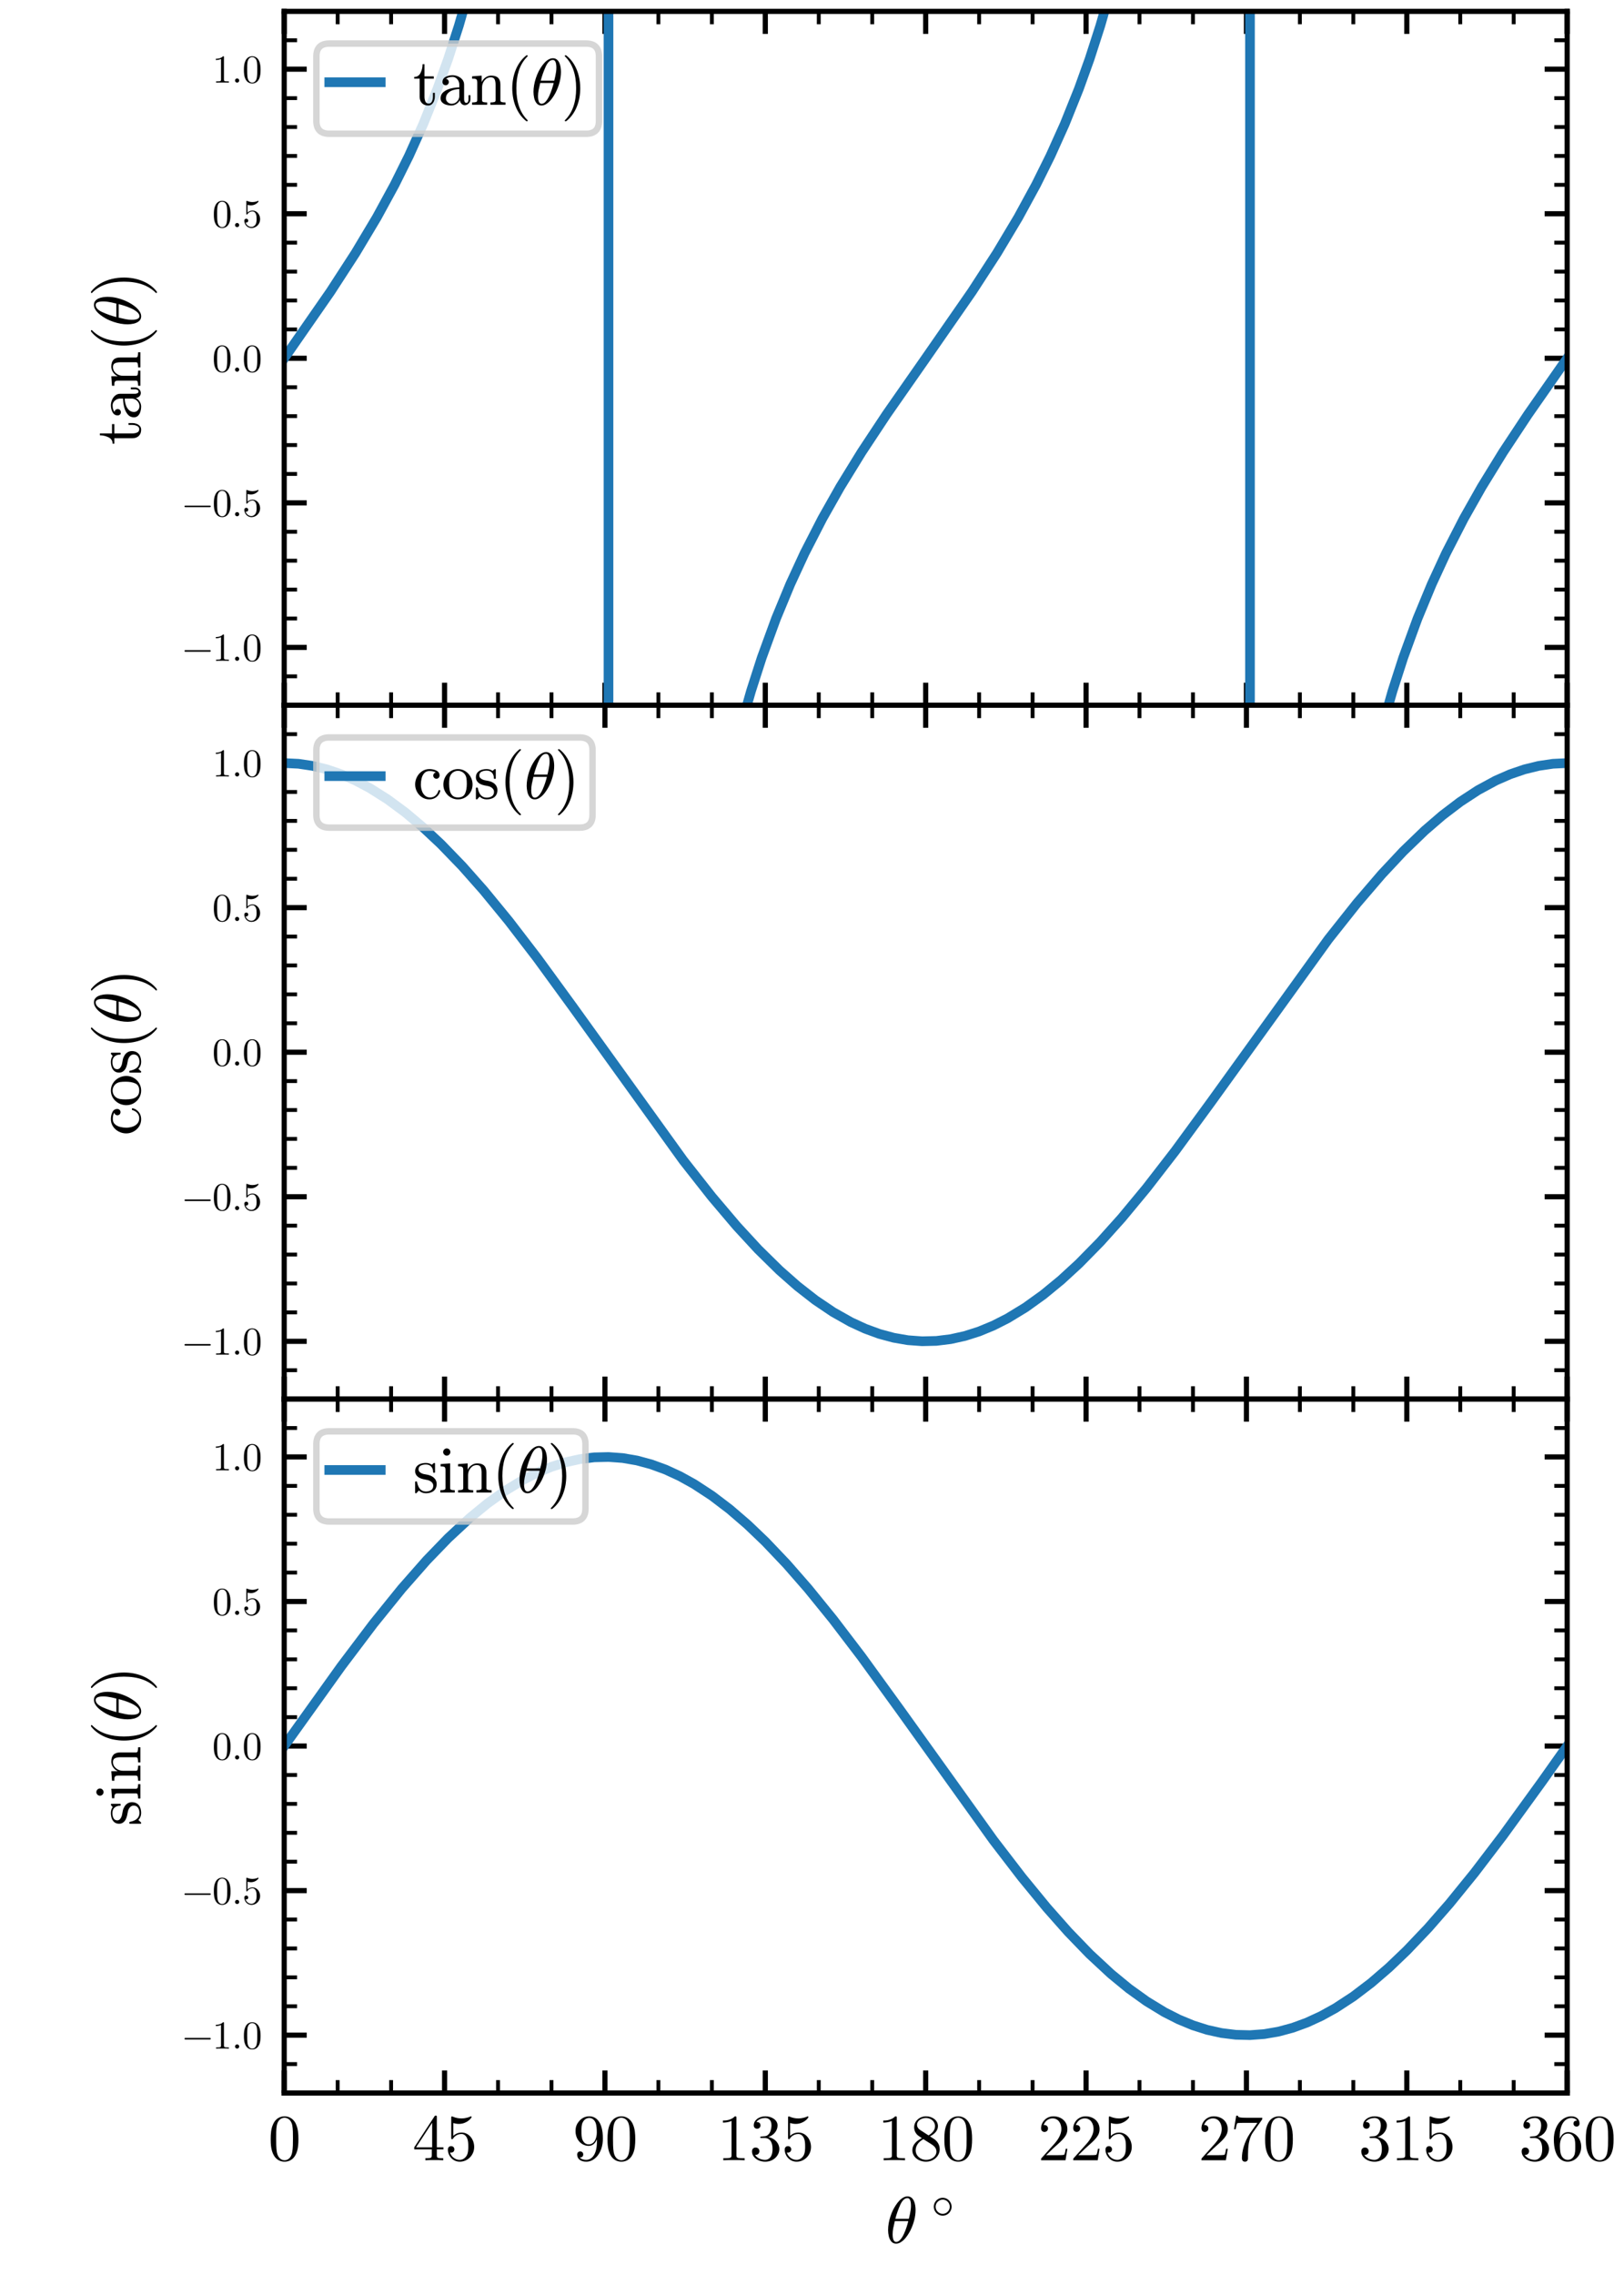 <?xml version="1.0" encoding="utf-8" standalone="no"?>
<!DOCTYPE svg PUBLIC "-//W3C//DTD SVG 1.1//EN"
  "http://www.w3.org/Graphics/SVG/1.1/DTD/svg11.dtd">
<svg xmlns:xlink="http://www.w3.org/1999/xlink" width="252.283pt" height="353.197pt" viewBox="0 0 252.283 353.197" xmlns="http://www.w3.org/2000/svg" version="1.1">
 <defs>
  <style type="text/css">*{stroke-linejoin: round; stroke-linecap: butt}</style>
 </defs>
 <g id="figure_1">
  <g id="patch_1">
   <path d="M 0 353.197 
L 252.283 353.197 
L 252.283 0 
L 0 0 
z
" style="fill: #ffffff"/>
  </g>
  <g id="axes_1">
   <g id="patch_2">
    <path d="M 44.15 109.491 
L 243.454 109.491 
L 243.454 1.766 
L 44.15 1.766 
z
" style="fill: #ffffff"/>
   </g>
   <g id="matplotlib.axis_1">
    <g id="xtick_1">
     <g id="line2d_1">
      <defs>
       <path id="m1c088901a6" d="M 0 0 
L 0 -3.5 
" style="stroke: #000000; stroke-width: 0.8"/>
      </defs>
      <g>
       <use xlink:href="#m1c088901a6" x="44.15" y="109.491" style="stroke: #000000; stroke-width: 0.8"/>
      </g>
     </g>
     <g id="line2d_2">
      <defs>
       <path id="m4b89a9f03d" d="M 0 0 
L 0 3.5 
" style="stroke: #000000; stroke-width: 0.8"/>
      </defs>
      <g>
       <use xlink:href="#m4b89a9f03d" x="44.15" y="1.766" style="stroke: #000000; stroke-width: 0.8"/>
      </g>
     </g>
    </g>
    <g id="xtick_2">
     <g id="line2d_3">
      <g>
       <use xlink:href="#m1c088901a6" x="69.063" y="109.491" style="stroke: #000000; stroke-width: 0.8"/>
      </g>
     </g>
     <g id="line2d_4">
      <g>
       <use xlink:href="#m4b89a9f03d" x="69.063" y="1.766" style="stroke: #000000; stroke-width: 0.8"/>
      </g>
     </g>
    </g>
    <g id="xtick_3">
     <g id="line2d_5">
      <g>
       <use xlink:href="#m1c088901a6" x="93.976" y="109.491" style="stroke: #000000; stroke-width: 0.8"/>
      </g>
     </g>
     <g id="line2d_6">
      <g>
       <use xlink:href="#m4b89a9f03d" x="93.976" y="1.766" style="stroke: #000000; stroke-width: 0.8"/>
      </g>
     </g>
    </g>
    <g id="xtick_4">
     <g id="line2d_7">
      <g>
       <use xlink:href="#m1c088901a6" x="118.889" y="109.491" style="stroke: #000000; stroke-width: 0.8"/>
      </g>
     </g>
     <g id="line2d_8">
      <g>
       <use xlink:href="#m4b89a9f03d" x="118.889" y="1.766" style="stroke: #000000; stroke-width: 0.8"/>
      </g>
     </g>
    </g>
    <g id="xtick_5">
     <g id="line2d_9">
      <g>
       <use xlink:href="#m1c088901a6" x="143.802" y="109.491" style="stroke: #000000; stroke-width: 0.8"/>
      </g>
     </g>
     <g id="line2d_10">
      <g>
       <use xlink:href="#m4b89a9f03d" x="143.802" y="1.766" style="stroke: #000000; stroke-width: 0.8"/>
      </g>
     </g>
    </g>
    <g id="xtick_6">
     <g id="line2d_11">
      <g>
       <use xlink:href="#m1c088901a6" x="168.715" y="109.491" style="stroke: #000000; stroke-width: 0.8"/>
      </g>
     </g>
     <g id="line2d_12">
      <g>
       <use xlink:href="#m4b89a9f03d" x="168.715" y="1.766" style="stroke: #000000; stroke-width: 0.8"/>
      </g>
     </g>
    </g>
    <g id="xtick_7">
     <g id="line2d_13">
      <g>
       <use xlink:href="#m1c088901a6" x="193.628" y="109.491" style="stroke: #000000; stroke-width: 0.8"/>
      </g>
     </g>
     <g id="line2d_14">
      <g>
       <use xlink:href="#m4b89a9f03d" x="193.628" y="1.766" style="stroke: #000000; stroke-width: 0.8"/>
      </g>
     </g>
    </g>
    <g id="xtick_8">
     <g id="line2d_15">
      <g>
       <use xlink:href="#m1c088901a6" x="218.541" y="109.491" style="stroke: #000000; stroke-width: 0.8"/>
      </g>
     </g>
     <g id="line2d_16">
      <g>
       <use xlink:href="#m4b89a9f03d" x="218.541" y="1.766" style="stroke: #000000; stroke-width: 0.8"/>
      </g>
     </g>
    </g>
    <g id="xtick_9">
     <g id="line2d_17">
      <g>
       <use xlink:href="#m1c088901a6" x="243.454" y="109.491" style="stroke: #000000; stroke-width: 0.8"/>
      </g>
     </g>
     <g id="line2d_18">
      <g>
       <use xlink:href="#m4b89a9f03d" x="243.454" y="1.766" style="stroke: #000000; stroke-width: 0.8"/>
      </g>
     </g>
    </g>
    <g id="xtick_10">
     <g id="line2d_19">
      <defs>
       <path id="m6a846ae5e6" d="M 0 0 
L 0 -2 
" style="stroke: #000000; stroke-width: 0.6"/>
      </defs>
      <g>
       <use xlink:href="#m6a846ae5e6" x="52.454" y="109.491" style="stroke: #000000; stroke-width: 0.6"/>
      </g>
     </g>
     <g id="line2d_20">
      <defs>
       <path id="m06674eb49b" d="M 0 0 
L 0 2 
" style="stroke: #000000; stroke-width: 0.6"/>
      </defs>
      <g>
       <use xlink:href="#m06674eb49b" x="52.454" y="1.766" style="stroke: #000000; stroke-width: 0.6"/>
      </g>
     </g>
    </g>
    <g id="xtick_11">
     <g id="line2d_21">
      <g>
       <use xlink:href="#m6a846ae5e6" x="60.758" y="109.491" style="stroke: #000000; stroke-width: 0.6"/>
      </g>
     </g>
     <g id="line2d_22">
      <g>
       <use xlink:href="#m06674eb49b" x="60.758" y="1.766" style="stroke: #000000; stroke-width: 0.6"/>
      </g>
     </g>
    </g>
    <g id="xtick_12">
     <g id="line2d_23">
      <g>
       <use xlink:href="#m6a846ae5e6" x="77.367" y="109.491" style="stroke: #000000; stroke-width: 0.6"/>
      </g>
     </g>
     <g id="line2d_24">
      <g>
       <use xlink:href="#m06674eb49b" x="77.367" y="1.766" style="stroke: #000000; stroke-width: 0.6"/>
      </g>
     </g>
    </g>
    <g id="xtick_13">
     <g id="line2d_25">
      <g>
       <use xlink:href="#m6a846ae5e6" x="85.671" y="109.491" style="stroke: #000000; stroke-width: 0.6"/>
      </g>
     </g>
     <g id="line2d_26">
      <g>
       <use xlink:href="#m06674eb49b" x="85.671" y="1.766" style="stroke: #000000; stroke-width: 0.6"/>
      </g>
     </g>
    </g>
    <g id="xtick_14">
     <g id="line2d_27">
      <g>
       <use xlink:href="#m6a846ae5e6" x="102.28" y="109.491" style="stroke: #000000; stroke-width: 0.6"/>
      </g>
     </g>
     <g id="line2d_28">
      <g>
       <use xlink:href="#m06674eb49b" x="102.28" y="1.766" style="stroke: #000000; stroke-width: 0.6"/>
      </g>
     </g>
    </g>
    <g id="xtick_15">
     <g id="line2d_29">
      <g>
       <use xlink:href="#m6a846ae5e6" x="110.584" y="109.491" style="stroke: #000000; stroke-width: 0.6"/>
      </g>
     </g>
     <g id="line2d_30">
      <g>
       <use xlink:href="#m06674eb49b" x="110.584" y="1.766" style="stroke: #000000; stroke-width: 0.6"/>
      </g>
     </g>
    </g>
    <g id="xtick_16">
     <g id="line2d_31">
      <g>
       <use xlink:href="#m6a846ae5e6" x="127.193" y="109.491" style="stroke: #000000; stroke-width: 0.6"/>
      </g>
     </g>
     <g id="line2d_32">
      <g>
       <use xlink:href="#m06674eb49b" x="127.193" y="1.766" style="stroke: #000000; stroke-width: 0.6"/>
      </g>
     </g>
    </g>
    <g id="xtick_17">
     <g id="line2d_33">
      <g>
       <use xlink:href="#m6a846ae5e6" x="135.497" y="109.491" style="stroke: #000000; stroke-width: 0.6"/>
      </g>
     </g>
     <g id="line2d_34">
      <g>
       <use xlink:href="#m06674eb49b" x="135.497" y="1.766" style="stroke: #000000; stroke-width: 0.6"/>
      </g>
     </g>
    </g>
    <g id="xtick_18">
     <g id="line2d_35">
      <g>
       <use xlink:href="#m6a846ae5e6" x="152.106" y="109.491" style="stroke: #000000; stroke-width: 0.6"/>
      </g>
     </g>
     <g id="line2d_36">
      <g>
       <use xlink:href="#m06674eb49b" x="152.106" y="1.766" style="stroke: #000000; stroke-width: 0.6"/>
      </g>
     </g>
    </g>
    <g id="xtick_19">
     <g id="line2d_37">
      <g>
       <use xlink:href="#m6a846ae5e6" x="160.41" y="109.491" style="stroke: #000000; stroke-width: 0.6"/>
      </g>
     </g>
     <g id="line2d_38">
      <g>
       <use xlink:href="#m06674eb49b" x="160.41" y="1.766" style="stroke: #000000; stroke-width: 0.6"/>
      </g>
     </g>
    </g>
    <g id="xtick_20">
     <g id="line2d_39">
      <g>
       <use xlink:href="#m6a846ae5e6" x="177.019" y="109.491" style="stroke: #000000; stroke-width: 0.6"/>
      </g>
     </g>
     <g id="line2d_40">
      <g>
       <use xlink:href="#m06674eb49b" x="177.019" y="1.766" style="stroke: #000000; stroke-width: 0.6"/>
      </g>
     </g>
    </g>
    <g id="xtick_21">
     <g id="line2d_41">
      <g>
       <use xlink:href="#m6a846ae5e6" x="185.323" y="109.491" style="stroke: #000000; stroke-width: 0.6"/>
      </g>
     </g>
     <g id="line2d_42">
      <g>
       <use xlink:href="#m06674eb49b" x="185.323" y="1.766" style="stroke: #000000; stroke-width: 0.6"/>
      </g>
     </g>
    </g>
    <g id="xtick_22">
     <g id="line2d_43">
      <g>
       <use xlink:href="#m6a846ae5e6" x="201.932" y="109.491" style="stroke: #000000; stroke-width: 0.6"/>
      </g>
     </g>
     <g id="line2d_44">
      <g>
       <use xlink:href="#m06674eb49b" x="201.932" y="1.766" style="stroke: #000000; stroke-width: 0.6"/>
      </g>
     </g>
    </g>
    <g id="xtick_23">
     <g id="line2d_45">
      <g>
       <use xlink:href="#m6a846ae5e6" x="210.236" y="109.491" style="stroke: #000000; stroke-width: 0.6"/>
      </g>
     </g>
     <g id="line2d_46">
      <g>
       <use xlink:href="#m06674eb49b" x="210.236" y="1.766" style="stroke: #000000; stroke-width: 0.6"/>
      </g>
     </g>
    </g>
    <g id="xtick_24">
     <g id="line2d_47">
      <g>
       <use xlink:href="#m6a846ae5e6" x="226.845" y="109.491" style="stroke: #000000; stroke-width: 0.6"/>
      </g>
     </g>
     <g id="line2d_48">
      <g>
       <use xlink:href="#m06674eb49b" x="226.845" y="1.766" style="stroke: #000000; stroke-width: 0.6"/>
      </g>
     </g>
    </g>
    <g id="xtick_25">
     <g id="line2d_49">
      <g>
       <use xlink:href="#m6a846ae5e6" x="235.149" y="109.491" style="stroke: #000000; stroke-width: 0.6"/>
      </g>
     </g>
     <g id="line2d_50">
      <g>
       <use xlink:href="#m06674eb49b" x="235.149" y="1.766" style="stroke: #000000; stroke-width: 0.6"/>
      </g>
     </g>
    </g>
   </g>
   <g id="matplotlib.axis_2">
    <g id="ytick_1">
     <g id="line2d_51">
      <defs>
       <path id="m637a6fd5e9" d="M 0 0 
L 3.5 0 
" style="stroke: #000000; stroke-width: 0.8"/>
      </defs>
      <g>
       <use xlink:href="#m637a6fd5e9" x="44.15" y="100.514" style="stroke: #000000; stroke-width: 0.8"/>
      </g>
     </g>
     <g id="line2d_52">
      <defs>
       <path id="m83dbc32fe0" d="M 0 0 
L -3.5 0 
" style="stroke: #000000; stroke-width: 0.8"/>
      </defs>
      <g>
       <use xlink:href="#m83dbc32fe0" x="243.454" y="100.514" style="stroke: #000000; stroke-width: 0.8"/>
      </g>
     </g>
     <g id="text_1">
      <!-- −1.0 -->
      <g transform="translate(28.314 102.596) scale(0.06 -0.06)">
       <defs>
        <path id="LMRoman10-Regular-2212" d="M 4614 1600 
C 4614 1728 4493 1728 4403 1728 
L 570 1728 
C 480 1728 358 1728 358 1600 
C 358 1472 480 1472 576 1472 
L 4397 1472 
C 4493 1472 4614 1472 4614 1600 
z
" transform="scale(0.016)"/>
        <path id="LMRoman10-Regular-31" d="M 2682 0 
L 2682 198 
L 2477 198 
C 1901 198 1882 269 1882 506 
L 1882 4096 
C 1882 4250 1882 4262 1734 4262 
C 1338 3853 774 3853 570 3853 
L 570 3654 
C 698 3654 1075 3654 1408 3821 
L 1408 506 
C 1408 275 1389 198 813 198 
L 608 198 
L 608 0 
C 832 19 1389 19 1645 19 
C 1901 19 2458 19 2682 0 
z
" transform="scale(0.016)"/>
        <path id="LMRoman10-Regular-2e" d="M 1229 339 
C 1229 525 1075 678 890 678 
C 704 678 550 525 550 339 
C 550 154 704 0 890 0 
C 1075 0 1229 154 1229 339 
z
" transform="scale(0.016)"/>
        <path id="LMRoman10-Regular-30" d="M 2944 2048 
C 2944 2560 2912 3072 2688 3546 
C 2394 4160 1869 4262 1600 4262 
C 1216 4262 749 4096 486 3501 
C 282 3059 250 2560 250 2048 
C 250 1568 275 992 538 506 
C 813 -13 1280 -141 1594 -141 
C 1939 -141 2426 -6 2707 602 
C 2912 1043 2944 1542 2944 2048 
z
M 2413 2125 
C 2413 1645 2413 1210 2342 800 
C 2246 192 1882 0 1594 0 
C 1344 0 966 160 851 774 
C 781 1158 781 1747 781 2125 
C 781 2534 781 2957 832 3302 
C 954 4064 1434 4122 1594 4122 
C 1805 4122 2227 4006 2349 3373 
C 2413 3014 2413 2528 2413 2125 
z
" transform="scale(0.016)"/>
       </defs>
       <use xlink:href="#LMRoman10-Regular-2212"/>
       <use xlink:href="#LMRoman10-Regular-31" x="77.8"/>
       <use xlink:href="#LMRoman10-Regular-2e" x="127.8"/>
       <use xlink:href="#LMRoman10-Regular-30" x="155.6"/>
      </g>
     </g>
    </g>
    <g id="ytick_2">
     <g id="line2d_53">
      <g>
       <use xlink:href="#m637a6fd5e9" x="44.15" y="78.071" style="stroke: #000000; stroke-width: 0.8"/>
      </g>
     </g>
     <g id="line2d_54">
      <g>
       <use xlink:href="#m83dbc32fe0" x="243.454" y="78.071" style="stroke: #000000; stroke-width: 0.8"/>
      </g>
     </g>
     <g id="text_2">
      <!-- −0.5 -->
      <g transform="translate(28.314 80.153) scale(0.06 -0.06)">
       <defs>
        <path id="LMRoman10-Regular-35" d="M 2874 1286 
C 2874 2048 2349 2688 1658 2688 
C 1350 2688 1075 2586 845 2362 
L 845 3610 
C 973 3571 1184 3526 1389 3526 
C 2176 3526 2624 4109 2624 4192 
C 2624 4230 2605 4262 2560 4262 
C 2560 4262 2541 4262 2509 4243 
C 2381 4186 2067 4058 1638 4058 
C 1382 4058 1088 4102 787 4237 
C 736 4256 710 4256 710 4256 
C 646 4256 646 4205 646 4102 
L 646 2208 
C 646 2093 646 2042 736 2042 
C 781 2042 794 2061 819 2099 
C 890 2202 1126 2547 1645 2547 
C 1978 2547 2138 2253 2189 2138 
C 2291 1901 2304 1651 2304 1331 
C 2304 1107 2304 723 2150 454 
C 1997 205 1760 38 1466 38 
C 998 38 634 378 525 755 
C 544 749 563 742 634 742 
C 845 742 954 902 954 1056 
C 954 1210 845 1370 634 1370 
C 544 1370 320 1325 320 1030 
C 320 480 762 -141 1478 -141 
C 2221 -141 2874 474 2874 1286 
z
" transform="scale(0.016)"/>
       </defs>
       <use xlink:href="#LMRoman10-Regular-2212"/>
       <use xlink:href="#LMRoman10-Regular-30" x="77.8"/>
       <use xlink:href="#LMRoman10-Regular-2e" x="127.8"/>
       <use xlink:href="#LMRoman10-Regular-35" x="155.6"/>
      </g>
     </g>
    </g>
    <g id="ytick_3">
     <g id="line2d_55">
      <g>
       <use xlink:href="#m637a6fd5e9" x="44.15" y="55.629" style="stroke: #000000; stroke-width: 0.8"/>
      </g>
     </g>
     <g id="line2d_56">
      <g>
       <use xlink:href="#m83dbc32fe0" x="243.454" y="55.629" style="stroke: #000000; stroke-width: 0.8"/>
      </g>
     </g>
     <g id="text_3">
      <!-- 0.0 -->
      <g transform="translate(32.982 57.711) scale(0.06 -0.06)">
       <use xlink:href="#LMRoman10-Regular-30"/>
       <use xlink:href="#LMRoman10-Regular-2e" x="50"/>
       <use xlink:href="#LMRoman10-Regular-30" x="77.8"/>
      </g>
     </g>
    </g>
    <g id="ytick_4">
     <g id="line2d_57">
      <g>
       <use xlink:href="#m637a6fd5e9" x="44.15" y="33.186" style="stroke: #000000; stroke-width: 0.8"/>
      </g>
     </g>
     <g id="line2d_58">
      <g>
       <use xlink:href="#m83dbc32fe0" x="243.454" y="33.186" style="stroke: #000000; stroke-width: 0.8"/>
      </g>
     </g>
     <g id="text_4">
      <!-- 0.5 -->
      <g transform="translate(32.982 35.268) scale(0.06 -0.06)">
       <use xlink:href="#LMRoman10-Regular-30"/>
       <use xlink:href="#LMRoman10-Regular-2e" x="50"/>
       <use xlink:href="#LMRoman10-Regular-35" x="77.8"/>
      </g>
     </g>
    </g>
    <g id="ytick_5">
     <g id="line2d_59">
      <g>
       <use xlink:href="#m637a6fd5e9" x="44.15" y="10.743" style="stroke: #000000; stroke-width: 0.8"/>
      </g>
     </g>
     <g id="line2d_60">
      <g>
       <use xlink:href="#m83dbc32fe0" x="243.454" y="10.743" style="stroke: #000000; stroke-width: 0.8"/>
      </g>
     </g>
     <g id="text_5">
      <!-- 1.0 -->
      <g transform="translate(32.982 12.825) scale(0.06 -0.06)">
       <use xlink:href="#LMRoman10-Regular-31"/>
       <use xlink:href="#LMRoman10-Regular-2e" x="50"/>
       <use xlink:href="#LMRoman10-Regular-30" x="77.8"/>
      </g>
     </g>
    </g>
    <g id="ytick_6">
     <g id="line2d_61">
      <defs>
       <path id="m777f87087e" d="M 0 0 
L 2 0 
" style="stroke: #000000; stroke-width: 0.6"/>
      </defs>
      <g>
       <use xlink:href="#m777f87087e" x="44.15" y="109.491" style="stroke: #000000; stroke-width: 0.6"/>
      </g>
     </g>
     <g id="line2d_62">
      <defs>
       <path id="md9a734241c" d="M 0 0 
L -2 0 
" style="stroke: #000000; stroke-width: 0.6"/>
      </defs>
      <g>
       <use xlink:href="#md9a734241c" x="243.454" y="109.491" style="stroke: #000000; stroke-width: 0.6"/>
      </g>
     </g>
    </g>
    <g id="ytick_7">
     <g id="line2d_63">
      <g>
       <use xlink:href="#m777f87087e" x="44.15" y="105.002" style="stroke: #000000; stroke-width: 0.6"/>
      </g>
     </g>
     <g id="line2d_64">
      <g>
       <use xlink:href="#md9a734241c" x="243.454" y="105.002" style="stroke: #000000; stroke-width: 0.6"/>
      </g>
     </g>
    </g>
    <g id="ytick_8">
     <g id="line2d_65">
      <g>
       <use xlink:href="#m777f87087e" x="44.15" y="96.025" style="stroke: #000000; stroke-width: 0.6"/>
      </g>
     </g>
     <g id="line2d_66">
      <g>
       <use xlink:href="#md9a734241c" x="243.454" y="96.025" style="stroke: #000000; stroke-width: 0.6"/>
      </g>
     </g>
    </g>
    <g id="ytick_9">
     <g id="line2d_67">
      <g>
       <use xlink:href="#m777f87087e" x="44.15" y="91.537" style="stroke: #000000; stroke-width: 0.6"/>
      </g>
     </g>
     <g id="line2d_68">
      <g>
       <use xlink:href="#md9a734241c" x="243.454" y="91.537" style="stroke: #000000; stroke-width: 0.6"/>
      </g>
     </g>
    </g>
    <g id="ytick_10">
     <g id="line2d_69">
      <g>
       <use xlink:href="#m777f87087e" x="44.15" y="87.048" style="stroke: #000000; stroke-width: 0.6"/>
      </g>
     </g>
     <g id="line2d_70">
      <g>
       <use xlink:href="#md9a734241c" x="243.454" y="87.048" style="stroke: #000000; stroke-width: 0.6"/>
      </g>
     </g>
    </g>
    <g id="ytick_11">
     <g id="line2d_71">
      <g>
       <use xlink:href="#m777f87087e" x="44.15" y="82.56" style="stroke: #000000; stroke-width: 0.6"/>
      </g>
     </g>
     <g id="line2d_72">
      <g>
       <use xlink:href="#md9a734241c" x="243.454" y="82.56" style="stroke: #000000; stroke-width: 0.6"/>
      </g>
     </g>
    </g>
    <g id="ytick_12">
     <g id="line2d_73">
      <g>
       <use xlink:href="#m777f87087e" x="44.15" y="73.583" style="stroke: #000000; stroke-width: 0.6"/>
      </g>
     </g>
     <g id="line2d_74">
      <g>
       <use xlink:href="#md9a734241c" x="243.454" y="73.583" style="stroke: #000000; stroke-width: 0.6"/>
      </g>
     </g>
    </g>
    <g id="ytick_13">
     <g id="line2d_75">
      <g>
       <use xlink:href="#m777f87087e" x="44.15" y="69.094" style="stroke: #000000; stroke-width: 0.6"/>
      </g>
     </g>
     <g id="line2d_76">
      <g>
       <use xlink:href="#md9a734241c" x="243.454" y="69.094" style="stroke: #000000; stroke-width: 0.6"/>
      </g>
     </g>
    </g>
    <g id="ytick_14">
     <g id="line2d_77">
      <g>
       <use xlink:href="#m777f87087e" x="44.15" y="64.606" style="stroke: #000000; stroke-width: 0.6"/>
      </g>
     </g>
     <g id="line2d_78">
      <g>
       <use xlink:href="#md9a734241c" x="243.454" y="64.606" style="stroke: #000000; stroke-width: 0.6"/>
      </g>
     </g>
    </g>
    <g id="ytick_15">
     <g id="line2d_79">
      <g>
       <use xlink:href="#m777f87087e" x="44.15" y="60.117" style="stroke: #000000; stroke-width: 0.6"/>
      </g>
     </g>
     <g id="line2d_80">
      <g>
       <use xlink:href="#md9a734241c" x="243.454" y="60.117" style="stroke: #000000; stroke-width: 0.6"/>
      </g>
     </g>
    </g>
    <g id="ytick_16">
     <g id="line2d_81">
      <g>
       <use xlink:href="#m777f87087e" x="44.15" y="51.14" style="stroke: #000000; stroke-width: 0.6"/>
      </g>
     </g>
     <g id="line2d_82">
      <g>
       <use xlink:href="#md9a734241c" x="243.454" y="51.14" style="stroke: #000000; stroke-width: 0.6"/>
      </g>
     </g>
    </g>
    <g id="ytick_17">
     <g id="line2d_83">
      <g>
       <use xlink:href="#m777f87087e" x="44.15" y="46.651" style="stroke: #000000; stroke-width: 0.6"/>
      </g>
     </g>
     <g id="line2d_84">
      <g>
       <use xlink:href="#md9a734241c" x="243.454" y="46.651" style="stroke: #000000; stroke-width: 0.6"/>
      </g>
     </g>
    </g>
    <g id="ytick_18">
     <g id="line2d_85">
      <g>
       <use xlink:href="#m777f87087e" x="44.15" y="42.163" style="stroke: #000000; stroke-width: 0.6"/>
      </g>
     </g>
     <g id="line2d_86">
      <g>
       <use xlink:href="#md9a734241c" x="243.454" y="42.163" style="stroke: #000000; stroke-width: 0.6"/>
      </g>
     </g>
    </g>
    <g id="ytick_19">
     <g id="line2d_87">
      <g>
       <use xlink:href="#m777f87087e" x="44.15" y="37.674" style="stroke: #000000; stroke-width: 0.6"/>
      </g>
     </g>
     <g id="line2d_88">
      <g>
       <use xlink:href="#md9a734241c" x="243.454" y="37.674" style="stroke: #000000; stroke-width: 0.6"/>
      </g>
     </g>
    </g>
    <g id="ytick_20">
     <g id="line2d_89">
      <g>
       <use xlink:href="#m777f87087e" x="44.15" y="28.697" style="stroke: #000000; stroke-width: 0.6"/>
      </g>
     </g>
     <g id="line2d_90">
      <g>
       <use xlink:href="#md9a734241c" x="243.454" y="28.697" style="stroke: #000000; stroke-width: 0.6"/>
      </g>
     </g>
    </g>
    <g id="ytick_21">
     <g id="line2d_91">
      <g>
       <use xlink:href="#m777f87087e" x="44.15" y="24.209" style="stroke: #000000; stroke-width: 0.6"/>
      </g>
     </g>
     <g id="line2d_92">
      <g>
       <use xlink:href="#md9a734241c" x="243.454" y="24.209" style="stroke: #000000; stroke-width: 0.6"/>
      </g>
     </g>
    </g>
    <g id="ytick_22">
     <g id="line2d_93">
      <g>
       <use xlink:href="#m777f87087e" x="44.15" y="19.72" style="stroke: #000000; stroke-width: 0.6"/>
      </g>
     </g>
     <g id="line2d_94">
      <g>
       <use xlink:href="#md9a734241c" x="243.454" y="19.72" style="stroke: #000000; stroke-width: 0.6"/>
      </g>
     </g>
    </g>
    <g id="ytick_23">
     <g id="line2d_95">
      <g>
       <use xlink:href="#m777f87087e" x="44.15" y="15.232" style="stroke: #000000; stroke-width: 0.6"/>
      </g>
     </g>
     <g id="line2d_96">
      <g>
       <use xlink:href="#md9a734241c" x="243.454" y="15.232" style="stroke: #000000; stroke-width: 0.6"/>
      </g>
     </g>
    </g>
    <g id="ytick_24">
     <g id="line2d_97">
      <g>
       <use xlink:href="#m777f87087e" x="44.15" y="6.255" style="stroke: #000000; stroke-width: 0.6"/>
      </g>
     </g>
     <g id="line2d_98">
      <g>
       <use xlink:href="#md9a734241c" x="243.454" y="6.255" style="stroke: #000000; stroke-width: 0.6"/>
      </g>
     </g>
    </g>
    <g id="ytick_25">
     <g id="line2d_99">
      <g>
       <use xlink:href="#m777f87087e" x="44.15" y="1.766" style="stroke: #000000; stroke-width: 0.6"/>
      </g>
     </g>
     <g id="line2d_100">
      <g>
       <use xlink:href="#md9a734241c" x="243.454" y="1.766" style="stroke: #000000; stroke-width: 0.6"/>
      </g>
     </g>
    </g>
    <g id="text_6">
     <!-- $\tan(\theta)$ -->
     <g transform="translate(21.814 69.079) rotate(-90) scale(0.1 -0.1)">
      <defs>
       <path id="Cmr10-74" d="M 653 769 
L 653 2534 
L 122 2534 
L 122 2700 
Q 541 2700 737 3090 
Q 934 3481 934 3938 
L 1119 3938 
L 1119 2759 
L 2022 2759 
L 2022 2534 
L 1119 2534 
L 1119 781 
Q 1119 516 1208 316 
Q 1297 116 1528 116 
Q 1747 116 1844 327 
Q 1941 538 1941 781 
L 1941 1159 
L 2125 1159 
L 2125 769 
Q 2125 569 2051 373 
Q 1978 178 1834 53 
Q 1691 -72 1484 -72 
Q 1100 -72 876 158 
Q 653 388 653 769 
z
" transform="scale(0.016)"/>
       <path id="Cmr10-61" d="M 256 628 
Q 256 1009 556 1248 
Q 856 1488 1276 1586 
Q 1697 1684 2075 1684 
L 2075 1947 
Q 2075 2131 1994 2304 
Q 1913 2478 1759 2589 
Q 1606 2700 1422 2700 
Q 997 2700 775 2509 
Q 897 2509 976 2417 
Q 1056 2325 1056 2203 
Q 1056 2075 965 1984 
Q 875 1894 750 1894 
Q 622 1894 531 1984 
Q 441 2075 441 2203 
Q 441 2541 747 2705 
Q 1053 2869 1422 2869 
Q 1681 2869 1943 2758 
Q 2206 2647 2373 2440 
Q 2541 2234 2541 1959 
L 2541 519 
Q 2541 394 2594 289 
Q 2647 184 2759 184 
Q 2866 184 2917 290 
Q 2969 397 2969 519 
L 2969 928 
L 3156 928 
L 3156 519 
Q 3156 375 3081 245 
Q 3006 116 2879 39 
Q 2753 -38 2606 -38 
Q 2419 -38 2283 107 
Q 2147 253 2131 453 
Q 2013 213 1781 70 
Q 1550 -72 1288 -72 
Q 1044 -72 808 0 
Q 572 72 414 226 
Q 256 381 256 628 
z
M 775 628 
Q 775 403 940 250 
Q 1106 97 1331 97 
Q 1538 97 1706 200 
Q 1875 303 1975 481 
Q 2075 659 2075 856 
L 2075 1522 
Q 1784 1522 1479 1426 
Q 1175 1331 975 1128 
Q 775 925 775 628 
z
" transform="scale(0.016)"/>
       <path id="Cmr10-6e" d="M 191 0 
L 191 225 
Q 409 225 550 259 
Q 691 294 691 428 
L 691 2175 
Q 691 2347 639 2423 
Q 588 2500 491 2517 
Q 394 2534 191 2534 
L 191 2759 
L 1119 2828 
L 1119 2203 
Q 1247 2478 1498 2653 
Q 1750 2828 2047 2828 
Q 2491 2828 2714 2615 
Q 2938 2403 2938 1966 
L 2938 428 
Q 2938 294 3078 259 
Q 3219 225 3438 225 
L 3438 0 
L 1972 0 
L 1972 225 
Q 2191 225 2331 259 
Q 2472 294 2472 428 
L 2472 1947 
Q 2472 2259 2381 2461 
Q 2291 2663 2009 2663 
Q 1638 2663 1398 2366 
Q 1159 2069 1159 1691 
L 1159 428 
Q 1159 294 1300 259 
Q 1441 225 1656 225 
L 1656 0 
L 191 0 
z
" transform="scale(0.016)"/>
       <path id="Cmr10-28" d="M 1984 -1588 
Q 1628 -1306 1370 -942 
Q 1113 -578 948 -165 
Q 784 247 703 697 
Q 622 1147 622 1600 
Q 622 2059 703 2509 
Q 784 2959 951 3375 
Q 1119 3791 1378 4153 
Q 1638 4516 1984 4788 
Q 1984 4800 2016 4800 
L 2075 4800 
Q 2094 4800 2109 4783 
Q 2125 4766 2125 4744 
Q 2125 4716 2113 4703 
Q 1800 4397 1592 4047 
Q 1384 3697 1257 3301 
Q 1131 2906 1075 2482 
Q 1019 2059 1019 1600 
Q 1019 -434 2106 -1491 
Q 2125 -1509 2125 -1544 
Q 2125 -1559 2108 -1579 
Q 2091 -1600 2075 -1600 
L 2016 -1600 
Q 1984 -1600 1984 -1588 
z
" transform="scale(0.016)"/>
       <path id="Cmmi10-b5" d="M 1031 -72 
Q 741 -72 566 140 
Q 391 353 323 653 
Q 256 953 256 1247 
L 256 1253 
Q 256 1572 317 1915 
Q 378 2259 493 2601 
Q 609 2944 744 3213 
Q 838 3400 986 3631 
Q 1134 3863 1317 4064 
Q 1500 4266 1711 4389 
Q 1922 4513 2138 4513 
L 2144 4513 
Q 2375 4513 2529 4384 
Q 2684 4256 2770 4056 
Q 2856 3856 2890 3628 
Q 2925 3400 2925 3194 
Q 2925 2709 2794 2204 
Q 2663 1700 2431 1228 
Q 2344 1050 2189 809 
Q 2034 569 1861 378 
Q 1688 188 1472 58 
Q 1256 -72 1038 -72 
L 1031 -72 
z
M 1044 97 
Q 1256 97 1451 323 
Q 1647 550 1794 873 
Q 1941 1197 2052 1536 
Q 2163 1875 2216 2113 
L 909 2113 
Q 809 1709 753 1417 
Q 697 1125 697 844 
Q 697 97 1044 97 
z
M 959 2338 
L 2272 2338 
Q 2341 2619 2381 2808 
Q 2422 2997 2450 3206 
Q 2478 3416 2478 3597 
Q 2478 4347 2138 4347 
Q 1731 4347 1436 3692 
Q 1141 3038 959 2338 
z
" transform="scale(0.016)"/>
       <path id="Cmr10-29" d="M 416 -1600 
Q 359 -1600 359 -1544 
Q 359 -1516 372 -1503 
Q 1466 -434 1466 1600 
Q 1466 3634 384 4691 
Q 359 4706 359 4744 
Q 359 4766 376 4783 
Q 394 4800 416 4800 
L 475 4800 
Q 494 4800 506 4788 
Q 966 4425 1272 3906 
Q 1578 3388 1720 2800 
Q 1863 2213 1863 1600 
Q 1863 1147 1786 708 
Q 1709 269 1542 -157 
Q 1375 -584 1119 -945 
Q 863 -1306 506 -1588 
Q 494 -1600 475 -1600 
L 416 -1600 
z
" transform="scale(0.016)"/>
      </defs>
      <use xlink:href="#Cmr10-74"/>
      <use xlink:href="#Cmr10-61" transform="translate(38.818 0)"/>
      <use xlink:href="#Cmr10-6e" transform="translate(88.818 0)"/>
      <use xlink:href="#Cmr10-28" transform="translate(144.336 0)"/>
      <use xlink:href="#Cmmi10-b5" transform="translate(183.154 0)"/>
      <use xlink:href="#Cmr10-29" transform="translate(230.078 0)"/>
     </g>
    </g>
   </g>
   <g id="line2d_101">
    <path d="M 44.15 55.629 
L 51.347 45.266 
L 55.222 39.292 
L 58.544 33.736 
L 61.312 28.659 
L 63.526 24.199 
L 65.741 19.281 
L 67.955 13.772 
L 69.616 9.148 
L 71.277 3.994 
L 72.713 -1 
M 94.529 -1 
L 94.529 354.197 
M 98.725 354.197 
L 99.512 310.186 
L 100.619 266.798 
L 101.726 235.654 
L 102.834 212.163 
L 103.941 193.772 
L 105.048 178.95 
L 106.155 166.724 
L 107.263 156.443 
L 108.37 147.657 
L 110.031 136.604 
L 111.691 127.46 
L 113.352 119.732 
L 115.013 113.079 
L 116.674 107.263 
L 118.335 102.109 
L 120.549 96.044 
L 122.764 90.697 
L 124.978 85.904 
L 127.747 80.509 
L 130.515 75.613 
L 133.836 70.213 
L 137.712 64.353 
L 143.802 55.629 
L 150.999 45.266 
L 154.874 39.292 
L 158.196 33.736 
L 160.964 28.659 
L 163.178 24.199 
L 165.393 19.281 
L 167.607 13.772 
L 169.268 9.148 
L 170.929 3.994 
L 172.365 -1 
M 194.181 -1 
L 194.181 354.197 
M 198.377 354.197 
L 199.164 310.186 
L 200.271 266.798 
L 201.378 235.654 
L 202.486 212.163 
L 203.593 193.772 
L 204.7 178.95 
L 205.807 166.724 
L 206.914 156.443 
L 208.022 147.657 
L 209.683 136.604 
L 211.343 127.46 
L 213.004 119.732 
L 214.665 113.079 
L 216.326 107.263 
L 217.987 102.109 
L 220.201 96.044 
L 222.416 90.697 
L 224.63 85.904 
L 227.399 80.509 
L 230.167 75.613 
L 233.488 70.213 
L 237.364 64.353 
L 243.454 55.629 
L 243.454 55.629 
" clip-path="url(#p19a43a9343)" style="fill: none; stroke: #1f77b4; stroke-width: 1.5; stroke-linecap: square"/>
   </g>
   <g id="patch_3">
    <path d="M 44.15 109.491 
L 44.15 1.766 
" style="fill: none; stroke: #000000; stroke-width: 0.8; stroke-linejoin: miter; stroke-linecap: square"/>
   </g>
   <g id="patch_4">
    <path d="M 243.454 109.491 
L 243.454 1.766 
" style="fill: none; stroke: #000000; stroke-width: 0.8; stroke-linejoin: miter; stroke-linecap: square"/>
   </g>
   <g id="patch_5">
    <path d="M 44.15 109.491 
L 243.454 109.491 
" style="fill: none; stroke: #000000; stroke-width: 0.8; stroke-linejoin: miter; stroke-linecap: square"/>
   </g>
   <g id="patch_6">
    <path d="M 44.15 1.766 
L 243.454 1.766 
" style="fill: none; stroke: #000000; stroke-width: 0.8; stroke-linejoin: miter; stroke-linecap: square"/>
   </g>
   <g id="legend_1">
    <g id="patch_7">
     <path d="M 51.15 20.766 
L 91.05 20.766 
Q 93.05 20.766 93.05 18.766 
L 93.05 8.766 
Q 93.05 6.766 91.05 6.766 
L 51.15 6.766 
Q 49.15 6.766 49.15 8.766 
L 49.15 18.766 
Q 49.15 20.766 51.15 20.766 
z
" style="fill: #ffffff; opacity: 0.8; stroke: #cccccc; stroke-linejoin: miter"/>
    </g>
    <g id="line2d_102">
     <path d="M 51.15 12.766 
L 55.15 12.766 
L 59.15 12.766 
" style="fill: none; stroke: #1f77b4; stroke-width: 1.5; stroke-linecap: square"/>
    </g>
    <g id="text_7">
     <!-- $\tan(\theta)$ -->
     <g transform="translate(64.15 16.266) scale(0.1 -0.1)">
      <use xlink:href="#Cmr10-74"/>
      <use xlink:href="#Cmr10-61" transform="translate(38.818 0)"/>
      <use xlink:href="#Cmr10-6e" transform="translate(88.818 0)"/>
      <use xlink:href="#Cmr10-28" transform="translate(144.336 0)"/>
      <use xlink:href="#Cmmi10-b5" transform="translate(183.154 0)"/>
      <use xlink:href="#Cmr10-29" transform="translate(230.078 0)"/>
     </g>
    </g>
   </g>
  </g>
  <g id="axes_2">
   <g id="patch_8">
    <path d="M 44.15 217.216 
L 243.454 217.216 
L 243.454 109.491 
L 44.15 109.491 
z
" style="fill: #ffffff"/>
   </g>
   <g id="matplotlib.axis_3">
    <g id="xtick_26">
     <g id="line2d_103">
      <g>
       <use xlink:href="#m1c088901a6" x="44.15" y="217.216" style="stroke: #000000; stroke-width: 0.8"/>
      </g>
     </g>
     <g id="line2d_104">
      <g>
       <use xlink:href="#m4b89a9f03d" x="44.15" y="109.491" style="stroke: #000000; stroke-width: 0.8"/>
      </g>
     </g>
    </g>
    <g id="xtick_27">
     <g id="line2d_105">
      <g>
       <use xlink:href="#m1c088901a6" x="69.063" y="217.216" style="stroke: #000000; stroke-width: 0.8"/>
      </g>
     </g>
     <g id="line2d_106">
      <g>
       <use xlink:href="#m4b89a9f03d" x="69.063" y="109.491" style="stroke: #000000; stroke-width: 0.8"/>
      </g>
     </g>
    </g>
    <g id="xtick_28">
     <g id="line2d_107">
      <g>
       <use xlink:href="#m1c088901a6" x="93.976" y="217.216" style="stroke: #000000; stroke-width: 0.8"/>
      </g>
     </g>
     <g id="line2d_108">
      <g>
       <use xlink:href="#m4b89a9f03d" x="93.976" y="109.491" style="stroke: #000000; stroke-width: 0.8"/>
      </g>
     </g>
    </g>
    <g id="xtick_29">
     <g id="line2d_109">
      <g>
       <use xlink:href="#m1c088901a6" x="118.889" y="217.216" style="stroke: #000000; stroke-width: 0.8"/>
      </g>
     </g>
     <g id="line2d_110">
      <g>
       <use xlink:href="#m4b89a9f03d" x="118.889" y="109.491" style="stroke: #000000; stroke-width: 0.8"/>
      </g>
     </g>
    </g>
    <g id="xtick_30">
     <g id="line2d_111">
      <g>
       <use xlink:href="#m1c088901a6" x="143.802" y="217.216" style="stroke: #000000; stroke-width: 0.8"/>
      </g>
     </g>
     <g id="line2d_112">
      <g>
       <use xlink:href="#m4b89a9f03d" x="143.802" y="109.491" style="stroke: #000000; stroke-width: 0.8"/>
      </g>
     </g>
    </g>
    <g id="xtick_31">
     <g id="line2d_113">
      <g>
       <use xlink:href="#m1c088901a6" x="168.715" y="217.216" style="stroke: #000000; stroke-width: 0.8"/>
      </g>
     </g>
     <g id="line2d_114">
      <g>
       <use xlink:href="#m4b89a9f03d" x="168.715" y="109.491" style="stroke: #000000; stroke-width: 0.8"/>
      </g>
     </g>
    </g>
    <g id="xtick_32">
     <g id="line2d_115">
      <g>
       <use xlink:href="#m1c088901a6" x="193.628" y="217.216" style="stroke: #000000; stroke-width: 0.8"/>
      </g>
     </g>
     <g id="line2d_116">
      <g>
       <use xlink:href="#m4b89a9f03d" x="193.628" y="109.491" style="stroke: #000000; stroke-width: 0.8"/>
      </g>
     </g>
    </g>
    <g id="xtick_33">
     <g id="line2d_117">
      <g>
       <use xlink:href="#m1c088901a6" x="218.541" y="217.216" style="stroke: #000000; stroke-width: 0.8"/>
      </g>
     </g>
     <g id="line2d_118">
      <g>
       <use xlink:href="#m4b89a9f03d" x="218.541" y="109.491" style="stroke: #000000; stroke-width: 0.8"/>
      </g>
     </g>
    </g>
    <g id="xtick_34">
     <g id="line2d_119">
      <g>
       <use xlink:href="#m1c088901a6" x="243.454" y="217.216" style="stroke: #000000; stroke-width: 0.8"/>
      </g>
     </g>
     <g id="line2d_120">
      <g>
       <use xlink:href="#m4b89a9f03d" x="243.454" y="109.491" style="stroke: #000000; stroke-width: 0.8"/>
      </g>
     </g>
    </g>
    <g id="xtick_35">
     <g id="line2d_121">
      <g>
       <use xlink:href="#m6a846ae5e6" x="52.454" y="217.216" style="stroke: #000000; stroke-width: 0.6"/>
      </g>
     </g>
     <g id="line2d_122">
      <g>
       <use xlink:href="#m06674eb49b" x="52.454" y="109.491" style="stroke: #000000; stroke-width: 0.6"/>
      </g>
     </g>
    </g>
    <g id="xtick_36">
     <g id="line2d_123">
      <g>
       <use xlink:href="#m6a846ae5e6" x="60.758" y="217.216" style="stroke: #000000; stroke-width: 0.6"/>
      </g>
     </g>
     <g id="line2d_124">
      <g>
       <use xlink:href="#m06674eb49b" x="60.758" y="109.491" style="stroke: #000000; stroke-width: 0.6"/>
      </g>
     </g>
    </g>
    <g id="xtick_37">
     <g id="line2d_125">
      <g>
       <use xlink:href="#m6a846ae5e6" x="77.367" y="217.216" style="stroke: #000000; stroke-width: 0.6"/>
      </g>
     </g>
     <g id="line2d_126">
      <g>
       <use xlink:href="#m06674eb49b" x="77.367" y="109.491" style="stroke: #000000; stroke-width: 0.6"/>
      </g>
     </g>
    </g>
    <g id="xtick_38">
     <g id="line2d_127">
      <g>
       <use xlink:href="#m6a846ae5e6" x="85.671" y="217.216" style="stroke: #000000; stroke-width: 0.6"/>
      </g>
     </g>
     <g id="line2d_128">
      <g>
       <use xlink:href="#m06674eb49b" x="85.671" y="109.491" style="stroke: #000000; stroke-width: 0.6"/>
      </g>
     </g>
    </g>
    <g id="xtick_39">
     <g id="line2d_129">
      <g>
       <use xlink:href="#m6a846ae5e6" x="102.28" y="217.216" style="stroke: #000000; stroke-width: 0.6"/>
      </g>
     </g>
     <g id="line2d_130">
      <g>
       <use xlink:href="#m06674eb49b" x="102.28" y="109.491" style="stroke: #000000; stroke-width: 0.6"/>
      </g>
     </g>
    </g>
    <g id="xtick_40">
     <g id="line2d_131">
      <g>
       <use xlink:href="#m6a846ae5e6" x="110.584" y="217.216" style="stroke: #000000; stroke-width: 0.6"/>
      </g>
     </g>
     <g id="line2d_132">
      <g>
       <use xlink:href="#m06674eb49b" x="110.584" y="109.491" style="stroke: #000000; stroke-width: 0.6"/>
      </g>
     </g>
    </g>
    <g id="xtick_41">
     <g id="line2d_133">
      <g>
       <use xlink:href="#m6a846ae5e6" x="127.193" y="217.216" style="stroke: #000000; stroke-width: 0.6"/>
      </g>
     </g>
     <g id="line2d_134">
      <g>
       <use xlink:href="#m06674eb49b" x="127.193" y="109.491" style="stroke: #000000; stroke-width: 0.6"/>
      </g>
     </g>
    </g>
    <g id="xtick_42">
     <g id="line2d_135">
      <g>
       <use xlink:href="#m6a846ae5e6" x="135.497" y="217.216" style="stroke: #000000; stroke-width: 0.6"/>
      </g>
     </g>
     <g id="line2d_136">
      <g>
       <use xlink:href="#m06674eb49b" x="135.497" y="109.491" style="stroke: #000000; stroke-width: 0.6"/>
      </g>
     </g>
    </g>
    <g id="xtick_43">
     <g id="line2d_137">
      <g>
       <use xlink:href="#m6a846ae5e6" x="152.106" y="217.216" style="stroke: #000000; stroke-width: 0.6"/>
      </g>
     </g>
     <g id="line2d_138">
      <g>
       <use xlink:href="#m06674eb49b" x="152.106" y="109.491" style="stroke: #000000; stroke-width: 0.6"/>
      </g>
     </g>
    </g>
    <g id="xtick_44">
     <g id="line2d_139">
      <g>
       <use xlink:href="#m6a846ae5e6" x="160.41" y="217.216" style="stroke: #000000; stroke-width: 0.6"/>
      </g>
     </g>
     <g id="line2d_140">
      <g>
       <use xlink:href="#m06674eb49b" x="160.41" y="109.491" style="stroke: #000000; stroke-width: 0.6"/>
      </g>
     </g>
    </g>
    <g id="xtick_45">
     <g id="line2d_141">
      <g>
       <use xlink:href="#m6a846ae5e6" x="177.019" y="217.216" style="stroke: #000000; stroke-width: 0.6"/>
      </g>
     </g>
     <g id="line2d_142">
      <g>
       <use xlink:href="#m06674eb49b" x="177.019" y="109.491" style="stroke: #000000; stroke-width: 0.6"/>
      </g>
     </g>
    </g>
    <g id="xtick_46">
     <g id="line2d_143">
      <g>
       <use xlink:href="#m6a846ae5e6" x="185.323" y="217.216" style="stroke: #000000; stroke-width: 0.6"/>
      </g>
     </g>
     <g id="line2d_144">
      <g>
       <use xlink:href="#m06674eb49b" x="185.323" y="109.491" style="stroke: #000000; stroke-width: 0.6"/>
      </g>
     </g>
    </g>
    <g id="xtick_47">
     <g id="line2d_145">
      <g>
       <use xlink:href="#m6a846ae5e6" x="201.932" y="217.216" style="stroke: #000000; stroke-width: 0.6"/>
      </g>
     </g>
     <g id="line2d_146">
      <g>
       <use xlink:href="#m06674eb49b" x="201.932" y="109.491" style="stroke: #000000; stroke-width: 0.6"/>
      </g>
     </g>
    </g>
    <g id="xtick_48">
     <g id="line2d_147">
      <g>
       <use xlink:href="#m6a846ae5e6" x="210.236" y="217.216" style="stroke: #000000; stroke-width: 0.6"/>
      </g>
     </g>
     <g id="line2d_148">
      <g>
       <use xlink:href="#m06674eb49b" x="210.236" y="109.491" style="stroke: #000000; stroke-width: 0.6"/>
      </g>
     </g>
    </g>
    <g id="xtick_49">
     <g id="line2d_149">
      <g>
       <use xlink:href="#m6a846ae5e6" x="226.845" y="217.216" style="stroke: #000000; stroke-width: 0.6"/>
      </g>
     </g>
     <g id="line2d_150">
      <g>
       <use xlink:href="#m06674eb49b" x="226.845" y="109.491" style="stroke: #000000; stroke-width: 0.6"/>
      </g>
     </g>
    </g>
    <g id="xtick_50">
     <g id="line2d_151">
      <g>
       <use xlink:href="#m6a846ae5e6" x="235.149" y="217.216" style="stroke: #000000; stroke-width: 0.6"/>
      </g>
     </g>
     <g id="line2d_152">
      <g>
       <use xlink:href="#m06674eb49b" x="235.149" y="109.491" style="stroke: #000000; stroke-width: 0.6"/>
      </g>
     </g>
    </g>
   </g>
   <g id="matplotlib.axis_4">
    <g id="ytick_26">
     <g id="line2d_153">
      <g>
       <use xlink:href="#m637a6fd5e9" x="44.15" y="208.239" style="stroke: #000000; stroke-width: 0.8"/>
      </g>
     </g>
     <g id="line2d_154">
      <g>
       <use xlink:href="#m83dbc32fe0" x="243.454" y="208.239" style="stroke: #000000; stroke-width: 0.8"/>
      </g>
     </g>
     <g id="text_8">
      <!-- −1.0 -->
      <g transform="translate(28.314 210.321) scale(0.06 -0.06)">
       <use xlink:href="#LMRoman10-Regular-2212"/>
       <use xlink:href="#LMRoman10-Regular-31" x="77.8"/>
       <use xlink:href="#LMRoman10-Regular-2e" x="127.8"/>
       <use xlink:href="#LMRoman10-Regular-30" x="155.6"/>
      </g>
     </g>
    </g>
    <g id="ytick_27">
     <g id="line2d_155">
      <g>
       <use xlink:href="#m637a6fd5e9" x="44.15" y="185.796" style="stroke: #000000; stroke-width: 0.8"/>
      </g>
     </g>
     <g id="line2d_156">
      <g>
       <use xlink:href="#m83dbc32fe0" x="243.454" y="185.796" style="stroke: #000000; stroke-width: 0.8"/>
      </g>
     </g>
     <g id="text_9">
      <!-- −0.5 -->
      <g transform="translate(28.314 187.878) scale(0.06 -0.06)">
       <use xlink:href="#LMRoman10-Regular-2212"/>
       <use xlink:href="#LMRoman10-Regular-30" x="77.8"/>
       <use xlink:href="#LMRoman10-Regular-2e" x="127.8"/>
       <use xlink:href="#LMRoman10-Regular-35" x="155.6"/>
      </g>
     </g>
    </g>
    <g id="ytick_28">
     <g id="line2d_157">
      <g>
       <use xlink:href="#m637a6fd5e9" x="44.15" y="163.354" style="stroke: #000000; stroke-width: 0.8"/>
      </g>
     </g>
     <g id="line2d_158">
      <g>
       <use xlink:href="#m83dbc32fe0" x="243.454" y="163.354" style="stroke: #000000; stroke-width: 0.8"/>
      </g>
     </g>
     <g id="text_10">
      <!-- 0.0 -->
      <g transform="translate(32.982 165.436) scale(0.06 -0.06)">
       <use xlink:href="#LMRoman10-Regular-30"/>
       <use xlink:href="#LMRoman10-Regular-2e" x="50"/>
       <use xlink:href="#LMRoman10-Regular-30" x="77.8"/>
      </g>
     </g>
    </g>
    <g id="ytick_29">
     <g id="line2d_159">
      <g>
       <use xlink:href="#m637a6fd5e9" x="44.15" y="140.911" style="stroke: #000000; stroke-width: 0.8"/>
      </g>
     </g>
     <g id="line2d_160">
      <g>
       <use xlink:href="#m83dbc32fe0" x="243.454" y="140.911" style="stroke: #000000; stroke-width: 0.8"/>
      </g>
     </g>
     <g id="text_11">
      <!-- 0.5 -->
      <g transform="translate(32.982 142.993) scale(0.06 -0.06)">
       <use xlink:href="#LMRoman10-Regular-30"/>
       <use xlink:href="#LMRoman10-Regular-2e" x="50"/>
       <use xlink:href="#LMRoman10-Regular-35" x="77.8"/>
      </g>
     </g>
    </g>
    <g id="ytick_30">
     <g id="line2d_161">
      <g>
       <use xlink:href="#m637a6fd5e9" x="44.15" y="118.468" style="stroke: #000000; stroke-width: 0.8"/>
      </g>
     </g>
     <g id="line2d_162">
      <g>
       <use xlink:href="#m83dbc32fe0" x="243.454" y="118.468" style="stroke: #000000; stroke-width: 0.8"/>
      </g>
     </g>
     <g id="text_12">
      <!-- 1.0 -->
      <g transform="translate(32.982 120.55) scale(0.06 -0.06)">
       <use xlink:href="#LMRoman10-Regular-31"/>
       <use xlink:href="#LMRoman10-Regular-2e" x="50"/>
       <use xlink:href="#LMRoman10-Regular-30" x="77.8"/>
      </g>
     </g>
    </g>
    <g id="ytick_31">
     <g id="line2d_163">
      <g>
       <use xlink:href="#m777f87087e" x="44.15" y="217.216" style="stroke: #000000; stroke-width: 0.6"/>
      </g>
     </g>
     <g id="line2d_164">
      <g>
       <use xlink:href="#md9a734241c" x="243.454" y="217.216" style="stroke: #000000; stroke-width: 0.6"/>
      </g>
     </g>
    </g>
    <g id="ytick_32">
     <g id="line2d_165">
      <g>
       <use xlink:href="#m777f87087e" x="44.15" y="212.728" style="stroke: #000000; stroke-width: 0.6"/>
      </g>
     </g>
     <g id="line2d_166">
      <g>
       <use xlink:href="#md9a734241c" x="243.454" y="212.728" style="stroke: #000000; stroke-width: 0.6"/>
      </g>
     </g>
    </g>
    <g id="ytick_33">
     <g id="line2d_167">
      <g>
       <use xlink:href="#m777f87087e" x="44.15" y="203.75" style="stroke: #000000; stroke-width: 0.6"/>
      </g>
     </g>
     <g id="line2d_168">
      <g>
       <use xlink:href="#md9a734241c" x="243.454" y="203.75" style="stroke: #000000; stroke-width: 0.6"/>
      </g>
     </g>
    </g>
    <g id="ytick_34">
     <g id="line2d_169">
      <g>
       <use xlink:href="#m777f87087e" x="44.15" y="199.262" style="stroke: #000000; stroke-width: 0.6"/>
      </g>
     </g>
     <g id="line2d_170">
      <g>
       <use xlink:href="#md9a734241c" x="243.454" y="199.262" style="stroke: #000000; stroke-width: 0.6"/>
      </g>
     </g>
    </g>
    <g id="ytick_35">
     <g id="line2d_171">
      <g>
       <use xlink:href="#m777f87087e" x="44.15" y="194.773" style="stroke: #000000; stroke-width: 0.6"/>
      </g>
     </g>
     <g id="line2d_172">
      <g>
       <use xlink:href="#md9a734241c" x="243.454" y="194.773" style="stroke: #000000; stroke-width: 0.6"/>
      </g>
     </g>
    </g>
    <g id="ytick_36">
     <g id="line2d_173">
      <g>
       <use xlink:href="#m777f87087e" x="44.15" y="190.285" style="stroke: #000000; stroke-width: 0.6"/>
      </g>
     </g>
     <g id="line2d_174">
      <g>
       <use xlink:href="#md9a734241c" x="243.454" y="190.285" style="stroke: #000000; stroke-width: 0.6"/>
      </g>
     </g>
    </g>
    <g id="ytick_37">
     <g id="line2d_175">
      <g>
       <use xlink:href="#m777f87087e" x="44.15" y="181.308" style="stroke: #000000; stroke-width: 0.6"/>
      </g>
     </g>
     <g id="line2d_176">
      <g>
       <use xlink:href="#md9a734241c" x="243.454" y="181.308" style="stroke: #000000; stroke-width: 0.6"/>
      </g>
     </g>
    </g>
    <g id="ytick_38">
     <g id="line2d_177">
      <g>
       <use xlink:href="#m777f87087e" x="44.15" y="176.819" style="stroke: #000000; stroke-width: 0.6"/>
      </g>
     </g>
     <g id="line2d_178">
      <g>
       <use xlink:href="#md9a734241c" x="243.454" y="176.819" style="stroke: #000000; stroke-width: 0.6"/>
      </g>
     </g>
    </g>
    <g id="ytick_39">
     <g id="line2d_179">
      <g>
       <use xlink:href="#m777f87087e" x="44.15" y="172.331" style="stroke: #000000; stroke-width: 0.6"/>
      </g>
     </g>
     <g id="line2d_180">
      <g>
       <use xlink:href="#md9a734241c" x="243.454" y="172.331" style="stroke: #000000; stroke-width: 0.6"/>
      </g>
     </g>
    </g>
    <g id="ytick_40">
     <g id="line2d_181">
      <g>
       <use xlink:href="#m777f87087e" x="44.15" y="167.842" style="stroke: #000000; stroke-width: 0.6"/>
      </g>
     </g>
     <g id="line2d_182">
      <g>
       <use xlink:href="#md9a734241c" x="243.454" y="167.842" style="stroke: #000000; stroke-width: 0.6"/>
      </g>
     </g>
    </g>
    <g id="ytick_41">
     <g id="line2d_183">
      <g>
       <use xlink:href="#m777f87087e" x="44.15" y="158.865" style="stroke: #000000; stroke-width: 0.6"/>
      </g>
     </g>
     <g id="line2d_184">
      <g>
       <use xlink:href="#md9a734241c" x="243.454" y="158.865" style="stroke: #000000; stroke-width: 0.6"/>
      </g>
     </g>
    </g>
    <g id="ytick_42">
     <g id="line2d_185">
      <g>
       <use xlink:href="#m777f87087e" x="44.15" y="154.376" style="stroke: #000000; stroke-width: 0.6"/>
      </g>
     </g>
     <g id="line2d_186">
      <g>
       <use xlink:href="#md9a734241c" x="243.454" y="154.376" style="stroke: #000000; stroke-width: 0.6"/>
      </g>
     </g>
    </g>
    <g id="ytick_43">
     <g id="line2d_187">
      <g>
       <use xlink:href="#m777f87087e" x="44.15" y="149.888" style="stroke: #000000; stroke-width: 0.6"/>
      </g>
     </g>
     <g id="line2d_188">
      <g>
       <use xlink:href="#md9a734241c" x="243.454" y="149.888" style="stroke: #000000; stroke-width: 0.6"/>
      </g>
     </g>
    </g>
    <g id="ytick_44">
     <g id="line2d_189">
      <g>
       <use xlink:href="#m777f87087e" x="44.15" y="145.399" style="stroke: #000000; stroke-width: 0.6"/>
      </g>
     </g>
     <g id="line2d_190">
      <g>
       <use xlink:href="#md9a734241c" x="243.454" y="145.399" style="stroke: #000000; stroke-width: 0.6"/>
      </g>
     </g>
    </g>
    <g id="ytick_45">
     <g id="line2d_191">
      <g>
       <use xlink:href="#m777f87087e" x="44.15" y="136.422" style="stroke: #000000; stroke-width: 0.6"/>
      </g>
     </g>
     <g id="line2d_192">
      <g>
       <use xlink:href="#md9a734241c" x="243.454" y="136.422" style="stroke: #000000; stroke-width: 0.6"/>
      </g>
     </g>
    </g>
    <g id="ytick_46">
     <g id="line2d_193">
      <g>
       <use xlink:href="#m777f87087e" x="44.15" y="131.934" style="stroke: #000000; stroke-width: 0.6"/>
      </g>
     </g>
     <g id="line2d_194">
      <g>
       <use xlink:href="#md9a734241c" x="243.454" y="131.934" style="stroke: #000000; stroke-width: 0.6"/>
      </g>
     </g>
    </g>
    <g id="ytick_47">
     <g id="line2d_195">
      <g>
       <use xlink:href="#m777f87087e" x="44.15" y="127.445" style="stroke: #000000; stroke-width: 0.6"/>
      </g>
     </g>
     <g id="line2d_196">
      <g>
       <use xlink:href="#md9a734241c" x="243.454" y="127.445" style="stroke: #000000; stroke-width: 0.6"/>
      </g>
     </g>
    </g>
    <g id="ytick_48">
     <g id="line2d_197">
      <g>
       <use xlink:href="#m777f87087e" x="44.15" y="122.957" style="stroke: #000000; stroke-width: 0.6"/>
      </g>
     </g>
     <g id="line2d_198">
      <g>
       <use xlink:href="#md9a734241c" x="243.454" y="122.957" style="stroke: #000000; stroke-width: 0.6"/>
      </g>
     </g>
    </g>
    <g id="ytick_49">
     <g id="line2d_199">
      <g>
       <use xlink:href="#m777f87087e" x="44.15" y="113.98" style="stroke: #000000; stroke-width: 0.6"/>
      </g>
     </g>
     <g id="line2d_200">
      <g>
       <use xlink:href="#md9a734241c" x="243.454" y="113.98" style="stroke: #000000; stroke-width: 0.6"/>
      </g>
     </g>
    </g>
    <g id="ytick_50">
     <g id="line2d_201">
      <g>
       <use xlink:href="#m777f87087e" x="44.15" y="109.491" style="stroke: #000000; stroke-width: 0.6"/>
      </g>
     </g>
     <g id="line2d_202">
      <g>
       <use xlink:href="#md9a734241c" x="243.454" y="109.491" style="stroke: #000000; stroke-width: 0.6"/>
      </g>
     </g>
    </g>
    <g id="text_13">
     <!-- $\cos(\theta)$ -->
     <g transform="translate(21.814 176.304) rotate(-90) scale(0.1 -0.1)">
      <defs>
       <path id="Cmr10-63" d="M 1594 -72 
Q 1206 -72 890 129 
Q 575 331 394 667 
Q 213 1003 213 1381 
Q 213 1759 392 2106 
Q 572 2453 889 2661 
Q 1206 2869 1594 2869 
Q 1969 2869 2276 2722 
Q 2584 2575 2584 2241 
Q 2584 2116 2495 2023 
Q 2406 1931 2278 1931 
Q 2150 1931 2061 2023 
Q 1972 2116 1972 2241 
Q 1972 2353 2044 2436 
Q 2116 2519 2222 2541 
Q 2000 2681 1600 2681 
Q 1294 2681 1106 2478 
Q 919 2275 844 1975 
Q 769 1675 769 1381 
Q 769 1072 861 783 
Q 953 494 1158 305 
Q 1363 116 1672 116 
Q 1975 116 2187 302 
Q 2400 488 2478 788 
Q 2478 825 2528 825 
L 2606 825 
Q 2625 825 2640 808 
Q 2656 791 2656 769 
L 2656 750 
Q 2559 372 2271 150 
Q 1984 -72 1594 -72 
z
" transform="scale(0.016)"/>
       <path id="Cmr10-6f" d="M 1600 -72 
Q 1216 -72 887 123 
Q 559 319 368 647 
Q 178 975 178 1363 
Q 178 1656 283 1928 
Q 388 2200 583 2414 
Q 778 2628 1037 2748 
Q 1297 2869 1600 2869 
Q 1994 2869 2317 2661 
Q 2641 2453 2828 2104 
Q 3016 1756 3016 1363 
Q 3016 978 2825 648 
Q 2634 319 2307 123 
Q 1981 -72 1600 -72 
z
M 1600 116 
Q 2113 116 2284 487 
Q 2456 859 2456 1434 
Q 2456 1756 2422 1967 
Q 2388 2178 2272 2350 
Q 2200 2456 2089 2536 
Q 1978 2616 1854 2658 
Q 1731 2700 1600 2700 
Q 1400 2700 1220 2609 
Q 1041 2519 922 2350 
Q 803 2169 770 1951 
Q 738 1734 738 1434 
Q 738 1075 800 789 
Q 863 503 1052 309 
Q 1241 116 1600 116 
z
" transform="scale(0.016)"/>
       <path id="Cmr10-73" d="M 213 -19 
L 213 1025 
Q 213 1075 269 1075 
L 347 1075 
Q 384 1075 397 1025 
Q 575 97 1259 97 
Q 1563 97 1767 234 
Q 1972 372 1972 659 
Q 1972 866 1812 1011 
Q 1653 1156 1434 1209 
L 1006 1294 
Q 791 1341 614 1437 
Q 438 1534 325 1695 
Q 213 1856 213 2069 
Q 213 2350 361 2529 
Q 509 2709 746 2789 
Q 984 2869 1259 2869 
Q 1588 2869 1831 2694 
L 2016 2853 
Q 2016 2869 2047 2869 
L 2094 2869 
Q 2113 2869 2128 2851 
Q 2144 2834 2144 2816 
L 2144 1978 
Q 2144 1919 2094 1919 
L 2016 1919 
Q 1959 1919 1959 1978 
Q 1959 2313 1773 2516 
Q 1588 2719 1253 2719 
Q 966 2719 755 2612 
Q 544 2506 544 2247 
Q 544 2069 695 1955 
Q 847 1841 1050 1791 
L 1484 1709 
Q 1703 1659 1892 1540 
Q 2081 1422 2192 1240 
Q 2303 1059 2303 831 
Q 2303 600 2223 429 
Q 2144 259 2001 146 
Q 1859 34 1665 -19 
Q 1472 -72 1259 -72 
Q 859 -72 575 197 
L 341 -56 
Q 341 -72 306 -72 
L 269 -72 
Q 213 -72 213 -19 
z
" transform="scale(0.016)"/>
      </defs>
      <use xlink:href="#Cmr10-63"/>
      <use xlink:href="#Cmr10-6f" transform="translate(44.385 0)"/>
      <use xlink:href="#Cmr10-73" transform="translate(94.385 0)"/>
      <use xlink:href="#Cmr10-28" transform="translate(133.789 0)"/>
      <use xlink:href="#Cmmi10-b5" transform="translate(172.607 0)"/>
      <use xlink:href="#Cmr10-29" transform="translate(219.531 0)"/>
     </g>
    </g>
   </g>
   <g id="line2d_203">
    <path d="M 44.15 118.468 
L 46.364 118.577 
L 48.579 118.905 
L 50.793 119.449 
L 53.008 120.207 
L 55.222 121.175 
L 57.437 122.349 
L 60.205 124.096 
L 62.973 126.142 
L 65.741 128.471 
L 68.509 131.066 
L 71.831 134.502 
L 75.152 138.254 
L 79.028 142.976 
L 83.457 148.74 
L 88.993 156.332 
L 106.155 180.168 
L 110.584 185.796 
L 114.46 190.366 
L 117.781 193.965 
L 121.103 197.229 
L 123.871 199.667 
L 126.639 201.828 
L 129.407 203.696 
L 132.176 205.258 
L 134.39 206.278 
L 136.604 207.089 
L 138.819 207.686 
L 141.033 208.068 
L 143.248 208.232 
L 145.462 208.177 
L 147.677 207.904 
L 149.891 207.414 
L 152.106 206.71 
L 154.32 205.794 
L 156.535 204.671 
L 159.303 202.985 
L 162.071 200.998 
L 164.839 198.724 
L 167.607 196.181 
L 170.929 192.801 
L 174.251 189.099 
L 178.126 184.426 
L 182.555 178.705 
L 188.091 171.148 
L 206.361 145.815 
L 210.79 140.236 
L 214.665 135.719 
L 217.987 132.174 
L 221.309 128.969 
L 224.077 126.586 
L 226.845 124.482 
L 229.613 122.674 
L 232.381 121.175 
L 234.596 120.207 
L 236.81 119.449 
L 239.025 118.905 
L 241.239 118.577 
L 243.454 118.468 
L 243.454 118.468 
" clip-path="url(#p51fea397c1)" style="fill: none; stroke: #1f77b4; stroke-width: 1.5; stroke-linecap: square"/>
   </g>
   <g id="patch_9">
    <path d="M 44.15 217.216 
L 44.15 109.491 
" style="fill: none; stroke: #000000; stroke-width: 0.8; stroke-linejoin: miter; stroke-linecap: square"/>
   </g>
   <g id="patch_10">
    <path d="M 243.454 217.216 
L 243.454 109.491 
" style="fill: none; stroke: #000000; stroke-width: 0.8; stroke-linejoin: miter; stroke-linecap: square"/>
   </g>
   <g id="patch_11">
    <path d="M 44.15 217.216 
L 243.454 217.216 
" style="fill: none; stroke: #000000; stroke-width: 0.8; stroke-linejoin: miter; stroke-linecap: square"/>
   </g>
   <g id="patch_12">
    <path d="M 44.15 109.491 
L 243.454 109.491 
" style="fill: none; stroke: #000000; stroke-width: 0.8; stroke-linejoin: miter; stroke-linecap: square"/>
   </g>
   <g id="legend_2">
    <g id="patch_13">
     <path d="M 51.15 128.491 
L 90.05 128.491 
Q 92.05 128.491 92.05 126.491 
L 92.05 116.491 
Q 92.05 114.491 90.05 114.491 
L 51.15 114.491 
Q 49.15 114.491 49.15 116.491 
L 49.15 126.491 
Q 49.15 128.491 51.15 128.491 
z
" style="fill: #ffffff; opacity: 0.8; stroke: #cccccc; stroke-linejoin: miter"/>
    </g>
    <g id="line2d_204">
     <path d="M 51.15 120.491 
L 55.15 120.491 
L 59.15 120.491 
" style="fill: none; stroke: #1f77b4; stroke-width: 1.5; stroke-linecap: square"/>
    </g>
    <g id="text_14">
     <!-- $\cos(\theta)$ -->
     <g transform="translate(64.15 123.991) scale(0.1 -0.1)">
      <use xlink:href="#Cmr10-63"/>
      <use xlink:href="#Cmr10-6f" transform="translate(44.385 0)"/>
      <use xlink:href="#Cmr10-73" transform="translate(94.385 0)"/>
      <use xlink:href="#Cmr10-28" transform="translate(133.789 0)"/>
      <use xlink:href="#Cmmi10-b5" transform="translate(172.607 0)"/>
      <use xlink:href="#Cmr10-29" transform="translate(219.531 0)"/>
     </g>
    </g>
   </g>
  </g>
  <g id="axes_3">
   <g id="patch_14">
    <path d="M 44.15 324.941 
L 243.454 324.941 
L 243.454 217.216 
L 44.15 217.216 
z
" style="fill: #ffffff"/>
   </g>
   <g id="matplotlib.axis_5">
    <g id="xtick_51">
     <g id="line2d_205">
      <g>
       <use xlink:href="#m1c088901a6" x="44.15" y="324.941" style="stroke: #000000; stroke-width: 0.8"/>
      </g>
     </g>
     <g id="line2d_206">
      <g>
       <use xlink:href="#m4b89a9f03d" x="44.15" y="217.216" style="stroke: #000000; stroke-width: 0.8"/>
      </g>
     </g>
     <g id="text_15">
      <!-- 0 -->
      <g transform="translate(41.65 335.382) scale(0.1 -0.1)">
       <use xlink:href="#LMRoman10-Regular-30"/>
      </g>
     </g>
    </g>
    <g id="xtick_52">
     <g id="line2d_207">
      <g>
       <use xlink:href="#m1c088901a6" x="69.063" y="324.941" style="stroke: #000000; stroke-width: 0.8"/>
      </g>
     </g>
     <g id="line2d_208">
      <g>
       <use xlink:href="#m4b89a9f03d" x="69.063" y="217.216" style="stroke: #000000; stroke-width: 0.8"/>
      </g>
     </g>
     <g id="text_16">
      <!-- 45 -->
      <g transform="translate(64.063 335.382) scale(0.1 -0.1)">
       <defs>
        <path id="LMRoman10-Regular-34" d="M 3014 1056 
L 3014 1254 
L 2374 1254 
L 2374 4166 
C 2374 4294 2374 4333 2272 4333 
C 2214 4333 2195 4333 2144 4256 
L 179 1254 
L 179 1056 
L 1882 1056 
L 1882 499 
C 1882 269 1869 198 1395 198 
L 1261 198 
L 1261 0 
C 1523 19 1856 19 2125 19 
C 2394 19 2733 19 2995 0 
L 2995 198 
L 2861 198 
C 2387 198 2374 269 2374 499 
L 2374 1056 
L 3014 1056 
z
M 1920 1254 
L 358 1254 
L 1920 3642 
L 1920 1254 
z
" transform="scale(0.016)"/>
       </defs>
       <use xlink:href="#LMRoman10-Regular-34"/>
       <use xlink:href="#LMRoman10-Regular-35" x="50"/>
      </g>
     </g>
    </g>
    <g id="xtick_53">
     <g id="line2d_209">
      <g>
       <use xlink:href="#m1c088901a6" x="93.976" y="324.941" style="stroke: #000000; stroke-width: 0.8"/>
      </g>
     </g>
     <g id="line2d_210">
      <g>
       <use xlink:href="#m4b89a9f03d" x="93.976" y="217.216" style="stroke: #000000; stroke-width: 0.8"/>
      </g>
     </g>
     <g id="text_17">
      <!-- 90 -->
      <g transform="translate(88.976 335.382) scale(0.1 -0.1)">
       <defs>
        <path id="LMRoman10-Regular-39" d="M 2925 2106 
C 2925 3827 2189 4262 1619 4262 
C 1267 4262 954 4147 678 3859 
C 416 3571 269 3302 269 2822 
C 269 2022 832 1395 1549 1395 
C 1939 1395 2202 1664 2349 2035 
L 2349 1830 
C 2349 333 1683 38 1312 38 
C 1203 38 858 51 685 269 
C 966 269 1018 454 1018 563 
C 1018 762 864 858 723 858 
C 621 858 429 800 429 550 
C 429 122 774 -141 1318 -141 
C 2144 -141 2925 730 2925 2106 
z
M 2336 2694 
C 2336 2163 2118 1542 1555 1542 
C 1453 1542 1158 1542 960 1946 
C 845 2182 845 2502 845 2816 
C 845 3162 845 3462 979 3699 
C 1152 4019 1395 4102 1619 4102 
C 1914 4102 2125 3885 2234 3597 
C 2310 3392 2336 2989 2336 2694 
z
" transform="scale(0.016)"/>
       </defs>
       <use xlink:href="#LMRoman10-Regular-39"/>
       <use xlink:href="#LMRoman10-Regular-30" x="50"/>
      </g>
     </g>
    </g>
    <g id="xtick_54">
     <g id="line2d_211">
      <g>
       <use xlink:href="#m1c088901a6" x="118.889" y="324.941" style="stroke: #000000; stroke-width: 0.8"/>
      </g>
     </g>
     <g id="line2d_212">
      <g>
       <use xlink:href="#m4b89a9f03d" x="118.889" y="217.216" style="stroke: #000000; stroke-width: 0.8"/>
      </g>
     </g>
     <g id="text_18">
      <!-- 135 -->
      <g transform="translate(111.389 335.382) scale(0.1 -0.1)">
       <defs>
        <path id="LMRoman10-Regular-33" d="M 2925 1094 
C 2925 1619 2522 2118 1856 2253 
C 2381 2426 2752 2874 2752 3379 
C 2752 3904 2189 4262 1574 4262 
C 928 4262 442 3878 442 3392 
C 442 3181 582 3059 768 3059 
C 966 3059 1094 3200 1094 3386 
C 1094 3706 794 3706 698 3706 
C 896 4019 1318 4102 1549 4102 
C 1811 4102 2163 3962 2163 3386 
C 2163 3309 2150 2938 1984 2656 
C 1792 2349 1574 2330 1414 2323 
C 1363 2317 1210 2304 1165 2304 
C 1114 2298 1069 2291 1069 2227 
C 1069 2157 1114 2157 1222 2157 
L 1504 2157 
C 2029 2157 2266 1722 2266 1094 
C 2266 224 1824 38 1542 38 
C 1267 38 787 147 563 525 
C 787 493 986 634 986 877 
C 986 1107 813 1235 627 1235 
C 474 1235 269 1146 269 864 
C 269 282 864 -141 1562 -141 
C 2342 -141 2925 442 2925 1094 
z
" transform="scale(0.016)"/>
       </defs>
       <use xlink:href="#LMRoman10-Regular-31"/>
       <use xlink:href="#LMRoman10-Regular-33" x="50"/>
       <use xlink:href="#LMRoman10-Regular-35" x="100"/>
      </g>
     </g>
    </g>
    <g id="xtick_55">
     <g id="line2d_213">
      <g>
       <use xlink:href="#m1c088901a6" x="143.802" y="324.941" style="stroke: #000000; stroke-width: 0.8"/>
      </g>
     </g>
     <g id="line2d_214">
      <g>
       <use xlink:href="#m4b89a9f03d" x="143.802" y="217.216" style="stroke: #000000; stroke-width: 0.8"/>
      </g>
     </g>
     <g id="text_19">
      <!-- 180 -->
      <g transform="translate(136.302 335.382) scale(0.1 -0.1)">
       <defs>
        <path id="LMRoman10-Regular-38" d="M 2925 1075 
C 2925 1306 2854 1594 2611 1862 
C 2490 1997 2387 2061 1978 2317 
C 2438 2554 2752 2886 2752 3309 
C 2752 3898 2182 4262 1600 4262 
C 960 4262 442 3789 442 3194 
C 442 3078 454 2790 723 2490 
C 794 2413 1030 2253 1190 2144 
C 819 1958 269 1600 269 966 
C 269 288 922 -141 1594 -141 
C 2317 -141 2925 390 2925 1075 
z
M 2470 3309 
C 2470 2944 2221 2637 1837 2413 
L 1043 2925 
C 749 3117 723 3334 723 3443 
C 723 3834 1139 4102 1594 4102 
C 2061 4102 2470 3770 2470 3309 
z
M 2605 845 
C 2605 371 2125 38 1600 38 
C 1050 38 589 435 589 966 
C 589 1338 794 1747 1338 2048 
L 2125 1549 
C 2304 1427 2605 1235 2605 845 
z
" transform="scale(0.016)"/>
       </defs>
       <use xlink:href="#LMRoman10-Regular-31"/>
       <use xlink:href="#LMRoman10-Regular-38" x="50"/>
       <use xlink:href="#LMRoman10-Regular-30" x="100"/>
      </g>
     </g>
    </g>
    <g id="xtick_56">
     <g id="line2d_215">
      <g>
       <use xlink:href="#m1c088901a6" x="168.715" y="324.941" style="stroke: #000000; stroke-width: 0.8"/>
      </g>
     </g>
     <g id="line2d_216">
      <g>
       <use xlink:href="#m4b89a9f03d" x="168.715" y="217.216" style="stroke: #000000; stroke-width: 0.8"/>
      </g>
     </g>
     <g id="text_20">
      <!-- 225 -->
      <g transform="translate(161.215 335.382) scale(0.1 -0.1)">
       <defs>
        <path id="LMRoman10-Regular-32" d="M 2874 1114 
L 2714 1114 
C 2682 922 2637 640 2573 544 
C 2528 493 2106 493 1965 493 
L 813 493 
L 1491 1152 
C 2490 2035 2874 2381 2874 3021 
C 2874 3750 2298 4262 1517 4262 
C 794 4262 320 3674 320 3104 
C 320 2746 640 2746 659 2746 
C 768 2746 992 2822 992 3085 
C 992 3251 877 3418 653 3418 
C 602 3418 589 3418 570 3411 
C 717 3827 1062 4064 1434 4064 
C 2016 4064 2291 3546 2291 3021 
C 2291 2509 1971 2003 1619 1606 
L 390 237 
C 320 166 320 154 320 0 
L 2694 0 
L 2874 1114 
z
" transform="scale(0.016)"/>
       </defs>
       <use xlink:href="#LMRoman10-Regular-32"/>
       <use xlink:href="#LMRoman10-Regular-32" x="50"/>
       <use xlink:href="#LMRoman10-Regular-35" x="100"/>
      </g>
     </g>
    </g>
    <g id="xtick_57">
     <g id="line2d_217">
      <g>
       <use xlink:href="#m1c088901a6" x="193.628" y="324.941" style="stroke: #000000; stroke-width: 0.8"/>
      </g>
     </g>
     <g id="line2d_218">
      <g>
       <use xlink:href="#m4b89a9f03d" x="193.628" y="217.216" style="stroke: #000000; stroke-width: 0.8"/>
      </g>
     </g>
     <g id="text_21">
      <!-- 270 -->
      <g transform="translate(186.128 335.382) scale(0.1 -0.1)">
       <defs>
        <path id="LMRoman10-Regular-37" d="M 3104 4122 
L 1549 4122 
C 768 4122 755 4205 730 4326 
L 570 4326 
L 358 3008 
L 518 3008 
C 538 3110 595 3514 678 3590 
C 723 3629 1222 3629 1306 3629 
L 2630 3629 
L 1914 2618 
C 1338 1754 1126 864 1126 211 
C 1126 147 1126 -141 1421 -141 
C 1715 -141 1715 147 1715 211 
L 1715 538 
C 1715 890 1734 1242 1786 1587 
C 1811 1734 1901 2285 2182 2682 
L 3046 3898 
C 3104 3974 3104 3987 3104 4122 
z
" transform="scale(0.016)"/>
       </defs>
       <use xlink:href="#LMRoman10-Regular-32"/>
       <use xlink:href="#LMRoman10-Regular-37" x="50"/>
       <use xlink:href="#LMRoman10-Regular-30" x="100"/>
      </g>
     </g>
    </g>
    <g id="xtick_58">
     <g id="line2d_219">
      <g>
       <use xlink:href="#m1c088901a6" x="218.541" y="324.941" style="stroke: #000000; stroke-width: 0.8"/>
      </g>
     </g>
     <g id="line2d_220">
      <g>
       <use xlink:href="#m4b89a9f03d" x="218.541" y="217.216" style="stroke: #000000; stroke-width: 0.8"/>
      </g>
     </g>
     <g id="text_22">
      <!-- 315 -->
      <g transform="translate(211.041 335.382) scale(0.1 -0.1)">
       <use xlink:href="#LMRoman10-Regular-33"/>
       <use xlink:href="#LMRoman10-Regular-31" x="50"/>
       <use xlink:href="#LMRoman10-Regular-35" x="100"/>
      </g>
     </g>
    </g>
    <g id="xtick_59">
     <g id="line2d_221">
      <g>
       <use xlink:href="#m1c088901a6" x="243.454" y="324.941" style="stroke: #000000; stroke-width: 0.8"/>
      </g>
     </g>
     <g id="line2d_222">
      <g>
       <use xlink:href="#m4b89a9f03d" x="243.454" y="217.216" style="stroke: #000000; stroke-width: 0.8"/>
      </g>
     </g>
     <g id="text_23">
      <!-- 360 -->
      <g transform="translate(235.954 335.382) scale(0.1 -0.1)">
       <defs>
        <path id="LMRoman10-Regular-36" d="M 2925 1306 
C 2925 2118 2355 2733 1645 2733 
C 1210 2733 973 2406 845 2099 
L 845 2253 
C 845 3872 1638 4102 1965 4102 
C 2118 4102 2387 4064 2528 3846 
C 2432 3846 2176 3846 2176 3558 
C 2176 3360 2330 3264 2470 3264 
C 2573 3264 2765 3322 2765 3571 
C 2765 3955 2483 4262 1952 4262 
C 1133 4262 269 3437 269 2022 
C 269 314 1011 -141 1606 -141 
C 2317 -141 2925 461 2925 1306 
z
M 2349 1312 
C 2349 1005 2349 685 2240 454 
C 2048 70 1754 38 1606 38 
C 1203 38 1011 422 973 518 
C 858 819 858 1331 858 1446 
C 858 1946 1062 2586 1638 2586 
C 1741 2586 2035 2586 2234 2189 
C 2349 1952 2349 1626 2349 1312 
z
" transform="scale(0.016)"/>
       </defs>
       <use xlink:href="#LMRoman10-Regular-33"/>
       <use xlink:href="#LMRoman10-Regular-36" x="50"/>
       <use xlink:href="#LMRoman10-Regular-30" x="100"/>
      </g>
     </g>
    </g>
    <g id="xtick_60">
     <g id="line2d_223">
      <g>
       <use xlink:href="#m6a846ae5e6" x="52.454" y="324.941" style="stroke: #000000; stroke-width: 0.6"/>
      </g>
     </g>
     <g id="line2d_224">
      <g>
       <use xlink:href="#m06674eb49b" x="52.454" y="217.216" style="stroke: #000000; stroke-width: 0.6"/>
      </g>
     </g>
    </g>
    <g id="xtick_61">
     <g id="line2d_225">
      <g>
       <use xlink:href="#m6a846ae5e6" x="60.758" y="324.941" style="stroke: #000000; stroke-width: 0.6"/>
      </g>
     </g>
     <g id="line2d_226">
      <g>
       <use xlink:href="#m06674eb49b" x="60.758" y="217.216" style="stroke: #000000; stroke-width: 0.6"/>
      </g>
     </g>
    </g>
    <g id="xtick_62">
     <g id="line2d_227">
      <g>
       <use xlink:href="#m6a846ae5e6" x="77.367" y="324.941" style="stroke: #000000; stroke-width: 0.6"/>
      </g>
     </g>
     <g id="line2d_228">
      <g>
       <use xlink:href="#m06674eb49b" x="77.367" y="217.216" style="stroke: #000000; stroke-width: 0.6"/>
      </g>
     </g>
    </g>
    <g id="xtick_63">
     <g id="line2d_229">
      <g>
       <use xlink:href="#m6a846ae5e6" x="85.671" y="324.941" style="stroke: #000000; stroke-width: 0.6"/>
      </g>
     </g>
     <g id="line2d_230">
      <g>
       <use xlink:href="#m06674eb49b" x="85.671" y="217.216" style="stroke: #000000; stroke-width: 0.6"/>
      </g>
     </g>
    </g>
    <g id="xtick_64">
     <g id="line2d_231">
      <g>
       <use xlink:href="#m6a846ae5e6" x="102.28" y="324.941" style="stroke: #000000; stroke-width: 0.6"/>
      </g>
     </g>
     <g id="line2d_232">
      <g>
       <use xlink:href="#m06674eb49b" x="102.28" y="217.216" style="stroke: #000000; stroke-width: 0.6"/>
      </g>
     </g>
    </g>
    <g id="xtick_65">
     <g id="line2d_233">
      <g>
       <use xlink:href="#m6a846ae5e6" x="110.584" y="324.941" style="stroke: #000000; stroke-width: 0.6"/>
      </g>
     </g>
     <g id="line2d_234">
      <g>
       <use xlink:href="#m06674eb49b" x="110.584" y="217.216" style="stroke: #000000; stroke-width: 0.6"/>
      </g>
     </g>
    </g>
    <g id="xtick_66">
     <g id="line2d_235">
      <g>
       <use xlink:href="#m6a846ae5e6" x="127.193" y="324.941" style="stroke: #000000; stroke-width: 0.6"/>
      </g>
     </g>
     <g id="line2d_236">
      <g>
       <use xlink:href="#m06674eb49b" x="127.193" y="217.216" style="stroke: #000000; stroke-width: 0.6"/>
      </g>
     </g>
    </g>
    <g id="xtick_67">
     <g id="line2d_237">
      <g>
       <use xlink:href="#m6a846ae5e6" x="135.497" y="324.941" style="stroke: #000000; stroke-width: 0.6"/>
      </g>
     </g>
     <g id="line2d_238">
      <g>
       <use xlink:href="#m06674eb49b" x="135.497" y="217.216" style="stroke: #000000; stroke-width: 0.6"/>
      </g>
     </g>
    </g>
    <g id="xtick_68">
     <g id="line2d_239">
      <g>
       <use xlink:href="#m6a846ae5e6" x="152.106" y="324.941" style="stroke: #000000; stroke-width: 0.6"/>
      </g>
     </g>
     <g id="line2d_240">
      <g>
       <use xlink:href="#m06674eb49b" x="152.106" y="217.216" style="stroke: #000000; stroke-width: 0.6"/>
      </g>
     </g>
    </g>
    <g id="xtick_69">
     <g id="line2d_241">
      <g>
       <use xlink:href="#m6a846ae5e6" x="160.41" y="324.941" style="stroke: #000000; stroke-width: 0.6"/>
      </g>
     </g>
     <g id="line2d_242">
      <g>
       <use xlink:href="#m06674eb49b" x="160.41" y="217.216" style="stroke: #000000; stroke-width: 0.6"/>
      </g>
     </g>
    </g>
    <g id="xtick_70">
     <g id="line2d_243">
      <g>
       <use xlink:href="#m6a846ae5e6" x="177.019" y="324.941" style="stroke: #000000; stroke-width: 0.6"/>
      </g>
     </g>
     <g id="line2d_244">
      <g>
       <use xlink:href="#m06674eb49b" x="177.019" y="217.216" style="stroke: #000000; stroke-width: 0.6"/>
      </g>
     </g>
    </g>
    <g id="xtick_71">
     <g id="line2d_245">
      <g>
       <use xlink:href="#m6a846ae5e6" x="185.323" y="324.941" style="stroke: #000000; stroke-width: 0.6"/>
      </g>
     </g>
     <g id="line2d_246">
      <g>
       <use xlink:href="#m06674eb49b" x="185.323" y="217.216" style="stroke: #000000; stroke-width: 0.6"/>
      </g>
     </g>
    </g>
    <g id="xtick_72">
     <g id="line2d_247">
      <g>
       <use xlink:href="#m6a846ae5e6" x="201.932" y="324.941" style="stroke: #000000; stroke-width: 0.6"/>
      </g>
     </g>
     <g id="line2d_248">
      <g>
       <use xlink:href="#m06674eb49b" x="201.932" y="217.216" style="stroke: #000000; stroke-width: 0.6"/>
      </g>
     </g>
    </g>
    <g id="xtick_73">
     <g id="line2d_249">
      <g>
       <use xlink:href="#m6a846ae5e6" x="210.236" y="324.941" style="stroke: #000000; stroke-width: 0.6"/>
      </g>
     </g>
     <g id="line2d_250">
      <g>
       <use xlink:href="#m06674eb49b" x="210.236" y="217.216" style="stroke: #000000; stroke-width: 0.6"/>
      </g>
     </g>
    </g>
    <g id="xtick_74">
     <g id="line2d_251">
      <g>
       <use xlink:href="#m6a846ae5e6" x="226.845" y="324.941" style="stroke: #000000; stroke-width: 0.6"/>
      </g>
     </g>
     <g id="line2d_252">
      <g>
       <use xlink:href="#m06674eb49b" x="226.845" y="217.216" style="stroke: #000000; stroke-width: 0.6"/>
      </g>
     </g>
    </g>
    <g id="xtick_75">
     <g id="line2d_253">
      <g>
       <use xlink:href="#m6a846ae5e6" x="235.149" y="324.941" style="stroke: #000000; stroke-width: 0.6"/>
      </g>
     </g>
     <g id="line2d_254">
      <g>
       <use xlink:href="#m06674eb49b" x="235.149" y="217.216" style="stroke: #000000; stroke-width: 0.6"/>
      </g>
     </g>
    </g>
    <g id="text_24">
     <!-- $\theta^\circ$ -->
     <g transform="translate(137.552 348.263) scale(0.1 -0.1)">
      <defs>
       <path id="Cmsy10-b1" d="M 1600 359 
Q 1269 359 983 526 
Q 697 694 528 984 
Q 359 1275 359 1600 
Q 359 1925 528 2215 
Q 697 2506 983 2673 
Q 1269 2841 1600 2841 
Q 1931 2841 2215 2672 
Q 2500 2503 2667 2214 
Q 2834 1925 2834 1600 
Q 2834 1275 2667 986 
Q 2500 697 2215 528 
Q 1931 359 1600 359 
z
M 1600 616 
Q 2000 616 2289 908 
Q 2578 1200 2578 1600 
Q 2578 1856 2445 2086 
Q 2313 2316 2088 2450 
Q 1863 2584 1600 2584 
Q 1403 2584 1225 2507 
Q 1047 2431 906 2290 
Q 766 2150 691 1973 
Q 616 1797 616 1600 
Q 616 1200 905 908 
Q 1194 616 1600 616 
z
" transform="scale(0.016)"/>
      </defs>
      <use xlink:href="#Cmmi10-b5" transform="translate(0 0.484)"/>
      <use xlink:href="#Cmsy10-b1" transform="translate(71.047 38.748) scale(0.7)"/>
     </g>
    </g>
   </g>
   <g id="matplotlib.axis_6">
    <g id="ytick_51">
     <g id="line2d_255">
      <g>
       <use xlink:href="#m637a6fd5e9" x="44.15" y="315.964" style="stroke: #000000; stroke-width: 0.8"/>
      </g>
     </g>
     <g id="line2d_256">
      <g>
       <use xlink:href="#m83dbc32fe0" x="243.454" y="315.964" style="stroke: #000000; stroke-width: 0.8"/>
      </g>
     </g>
     <g id="text_25">
      <!-- −1.0 -->
      <g transform="translate(28.314 318.046) scale(0.06 -0.06)">
       <use xlink:href="#LMRoman10-Regular-2212"/>
       <use xlink:href="#LMRoman10-Regular-31" x="77.8"/>
       <use xlink:href="#LMRoman10-Regular-2e" x="127.8"/>
       <use xlink:href="#LMRoman10-Regular-30" x="155.6"/>
      </g>
     </g>
    </g>
    <g id="ytick_52">
     <g id="line2d_257">
      <g>
       <use xlink:href="#m637a6fd5e9" x="44.15" y="293.521" style="stroke: #000000; stroke-width: 0.8"/>
      </g>
     </g>
     <g id="line2d_258">
      <g>
       <use xlink:href="#m83dbc32fe0" x="243.454" y="293.521" style="stroke: #000000; stroke-width: 0.8"/>
      </g>
     </g>
     <g id="text_26">
      <!-- −0.5 -->
      <g transform="translate(28.314 295.603) scale(0.06 -0.06)">
       <use xlink:href="#LMRoman10-Regular-2212"/>
       <use xlink:href="#LMRoman10-Regular-30" x="77.8"/>
       <use xlink:href="#LMRoman10-Regular-2e" x="127.8"/>
       <use xlink:href="#LMRoman10-Regular-35" x="155.6"/>
      </g>
     </g>
    </g>
    <g id="ytick_53">
     <g id="line2d_259">
      <g>
       <use xlink:href="#m637a6fd5e9" x="44.15" y="271.079" style="stroke: #000000; stroke-width: 0.8"/>
      </g>
     </g>
     <g id="line2d_260">
      <g>
       <use xlink:href="#m83dbc32fe0" x="243.454" y="271.079" style="stroke: #000000; stroke-width: 0.8"/>
      </g>
     </g>
     <g id="text_27">
      <!-- 0.0 -->
      <g transform="translate(32.982 273.161) scale(0.06 -0.06)">
       <use xlink:href="#LMRoman10-Regular-30"/>
       <use xlink:href="#LMRoman10-Regular-2e" x="50"/>
       <use xlink:href="#LMRoman10-Regular-30" x="77.8"/>
      </g>
     </g>
    </g>
    <g id="ytick_54">
     <g id="line2d_261">
      <g>
       <use xlink:href="#m637a6fd5e9" x="44.15" y="248.636" style="stroke: #000000; stroke-width: 0.8"/>
      </g>
     </g>
     <g id="line2d_262">
      <g>
       <use xlink:href="#m83dbc32fe0" x="243.454" y="248.636" style="stroke: #000000; stroke-width: 0.8"/>
      </g>
     </g>
     <g id="text_28">
      <!-- 0.5 -->
      <g transform="translate(32.982 250.718) scale(0.06 -0.06)">
       <use xlink:href="#LMRoman10-Regular-30"/>
       <use xlink:href="#LMRoman10-Regular-2e" x="50"/>
       <use xlink:href="#LMRoman10-Regular-35" x="77.8"/>
      </g>
     </g>
    </g>
    <g id="ytick_55">
     <g id="line2d_263">
      <g>
       <use xlink:href="#m637a6fd5e9" x="44.15" y="226.193" style="stroke: #000000; stroke-width: 0.8"/>
      </g>
     </g>
     <g id="line2d_264">
      <g>
       <use xlink:href="#m83dbc32fe0" x="243.454" y="226.193" style="stroke: #000000; stroke-width: 0.8"/>
      </g>
     </g>
     <g id="text_29">
      <!-- 1.0 -->
      <g transform="translate(32.982 228.275) scale(0.06 -0.06)">
       <use xlink:href="#LMRoman10-Regular-31"/>
       <use xlink:href="#LMRoman10-Regular-2e" x="50"/>
       <use xlink:href="#LMRoman10-Regular-30" x="77.8"/>
      </g>
     </g>
    </g>
    <g id="ytick_56">
     <g id="line2d_265">
      <g>
       <use xlink:href="#m777f87087e" x="44.15" y="324.941" style="stroke: #000000; stroke-width: 0.6"/>
      </g>
     </g>
     <g id="line2d_266">
      <g>
       <use xlink:href="#md9a734241c" x="243.454" y="324.941" style="stroke: #000000; stroke-width: 0.6"/>
      </g>
     </g>
    </g>
    <g id="ytick_57">
     <g id="line2d_267">
      <g>
       <use xlink:href="#m777f87087e" x="44.15" y="320.453" style="stroke: #000000; stroke-width: 0.6"/>
      </g>
     </g>
     <g id="line2d_268">
      <g>
       <use xlink:href="#md9a734241c" x="243.454" y="320.453" style="stroke: #000000; stroke-width: 0.6"/>
      </g>
     </g>
    </g>
    <g id="ytick_58">
     <g id="line2d_269">
      <g>
       <use xlink:href="#m777f87087e" x="44.15" y="311.475" style="stroke: #000000; stroke-width: 0.6"/>
      </g>
     </g>
     <g id="line2d_270">
      <g>
       <use xlink:href="#md9a734241c" x="243.454" y="311.475" style="stroke: #000000; stroke-width: 0.6"/>
      </g>
     </g>
    </g>
    <g id="ytick_59">
     <g id="line2d_271">
      <g>
       <use xlink:href="#m777f87087e" x="44.15" y="306.987" style="stroke: #000000; stroke-width: 0.6"/>
      </g>
     </g>
     <g id="line2d_272">
      <g>
       <use xlink:href="#md9a734241c" x="243.454" y="306.987" style="stroke: #000000; stroke-width: 0.6"/>
      </g>
     </g>
    </g>
    <g id="ytick_60">
     <g id="line2d_273">
      <g>
       <use xlink:href="#m777f87087e" x="44.15" y="302.498" style="stroke: #000000; stroke-width: 0.6"/>
      </g>
     </g>
     <g id="line2d_274">
      <g>
       <use xlink:href="#md9a734241c" x="243.454" y="302.498" style="stroke: #000000; stroke-width: 0.6"/>
      </g>
     </g>
    </g>
    <g id="ytick_61">
     <g id="line2d_275">
      <g>
       <use xlink:href="#m777f87087e" x="44.15" y="298.01" style="stroke: #000000; stroke-width: 0.6"/>
      </g>
     </g>
     <g id="line2d_276">
      <g>
       <use xlink:href="#md9a734241c" x="243.454" y="298.01" style="stroke: #000000; stroke-width: 0.6"/>
      </g>
     </g>
    </g>
    <g id="ytick_62">
     <g id="line2d_277">
      <g>
       <use xlink:href="#m777f87087e" x="44.15" y="289.033" style="stroke: #000000; stroke-width: 0.6"/>
      </g>
     </g>
     <g id="line2d_278">
      <g>
       <use xlink:href="#md9a734241c" x="243.454" y="289.033" style="stroke: #000000; stroke-width: 0.6"/>
      </g>
     </g>
    </g>
    <g id="ytick_63">
     <g id="line2d_279">
      <g>
       <use xlink:href="#m777f87087e" x="44.15" y="284.544" style="stroke: #000000; stroke-width: 0.6"/>
      </g>
     </g>
     <g id="line2d_280">
      <g>
       <use xlink:href="#md9a734241c" x="243.454" y="284.544" style="stroke: #000000; stroke-width: 0.6"/>
      </g>
     </g>
    </g>
    <g id="ytick_64">
     <g id="line2d_281">
      <g>
       <use xlink:href="#m777f87087e" x="44.15" y="280.056" style="stroke: #000000; stroke-width: 0.6"/>
      </g>
     </g>
     <g id="line2d_282">
      <g>
       <use xlink:href="#md9a734241c" x="243.454" y="280.056" style="stroke: #000000; stroke-width: 0.6"/>
      </g>
     </g>
    </g>
    <g id="ytick_65">
     <g id="line2d_283">
      <g>
       <use xlink:href="#m777f87087e" x="44.15" y="275.567" style="stroke: #000000; stroke-width: 0.6"/>
      </g>
     </g>
     <g id="line2d_284">
      <g>
       <use xlink:href="#md9a734241c" x="243.454" y="275.567" style="stroke: #000000; stroke-width: 0.6"/>
      </g>
     </g>
    </g>
    <g id="ytick_66">
     <g id="line2d_285">
      <g>
       <use xlink:href="#m777f87087e" x="44.15" y="266.59" style="stroke: #000000; stroke-width: 0.6"/>
      </g>
     </g>
     <g id="line2d_286">
      <g>
       <use xlink:href="#md9a734241c" x="243.454" y="266.59" style="stroke: #000000; stroke-width: 0.6"/>
      </g>
     </g>
    </g>
    <g id="ytick_67">
     <g id="line2d_287">
      <g>
       <use xlink:href="#m777f87087e" x="44.15" y="262.101" style="stroke: #000000; stroke-width: 0.6"/>
      </g>
     </g>
     <g id="line2d_288">
      <g>
       <use xlink:href="#md9a734241c" x="243.454" y="262.101" style="stroke: #000000; stroke-width: 0.6"/>
      </g>
     </g>
    </g>
    <g id="ytick_68">
     <g id="line2d_289">
      <g>
       <use xlink:href="#m777f87087e" x="44.15" y="257.613" style="stroke: #000000; stroke-width: 0.6"/>
      </g>
     </g>
     <g id="line2d_290">
      <g>
       <use xlink:href="#md9a734241c" x="243.454" y="257.613" style="stroke: #000000; stroke-width: 0.6"/>
      </g>
     </g>
    </g>
    <g id="ytick_69">
     <g id="line2d_291">
      <g>
       <use xlink:href="#m777f87087e" x="44.15" y="253.124" style="stroke: #000000; stroke-width: 0.6"/>
      </g>
     </g>
     <g id="line2d_292">
      <g>
       <use xlink:href="#md9a734241c" x="243.454" y="253.124" style="stroke: #000000; stroke-width: 0.6"/>
      </g>
     </g>
    </g>
    <g id="ytick_70">
     <g id="line2d_293">
      <g>
       <use xlink:href="#m777f87087e" x="44.15" y="244.147" style="stroke: #000000; stroke-width: 0.6"/>
      </g>
     </g>
     <g id="line2d_294">
      <g>
       <use xlink:href="#md9a734241c" x="243.454" y="244.147" style="stroke: #000000; stroke-width: 0.6"/>
      </g>
     </g>
    </g>
    <g id="ytick_71">
     <g id="line2d_295">
      <g>
       <use xlink:href="#m777f87087e" x="44.15" y="239.659" style="stroke: #000000; stroke-width: 0.6"/>
      </g>
     </g>
     <g id="line2d_296">
      <g>
       <use xlink:href="#md9a734241c" x="243.454" y="239.659" style="stroke: #000000; stroke-width: 0.6"/>
      </g>
     </g>
    </g>
    <g id="ytick_72">
     <g id="line2d_297">
      <g>
       <use xlink:href="#m777f87087e" x="44.15" y="235.17" style="stroke: #000000; stroke-width: 0.6"/>
      </g>
     </g>
     <g id="line2d_298">
      <g>
       <use xlink:href="#md9a734241c" x="243.454" y="235.17" style="stroke: #000000; stroke-width: 0.6"/>
      </g>
     </g>
    </g>
    <g id="ytick_73">
     <g id="line2d_299">
      <g>
       <use xlink:href="#m777f87087e" x="44.15" y="230.682" style="stroke: #000000; stroke-width: 0.6"/>
      </g>
     </g>
     <g id="line2d_300">
      <g>
       <use xlink:href="#md9a734241c" x="243.454" y="230.682" style="stroke: #000000; stroke-width: 0.6"/>
      </g>
     </g>
    </g>
    <g id="ytick_74">
     <g id="line2d_301">
      <g>
       <use xlink:href="#m777f87087e" x="44.15" y="221.705" style="stroke: #000000; stroke-width: 0.6"/>
      </g>
     </g>
     <g id="line2d_302">
      <g>
       <use xlink:href="#md9a734241c" x="243.454" y="221.705" style="stroke: #000000; stroke-width: 0.6"/>
      </g>
     </g>
    </g>
    <g id="ytick_75">
     <g id="line2d_303">
      <g>
       <use xlink:href="#m777f87087e" x="44.15" y="217.216" style="stroke: #000000; stroke-width: 0.6"/>
      </g>
     </g>
     <g id="line2d_304">
      <g>
       <use xlink:href="#md9a734241c" x="243.454" y="217.216" style="stroke: #000000; stroke-width: 0.6"/>
      </g>
     </g>
    </g>
    <g id="text_30">
     <!-- $\sin(\theta)$ -->
     <g transform="translate(21.814 283.479) rotate(-90) scale(0.1 -0.1)">
      <defs>
       <path id="Cmr10-69" d="M 197 0 
L 197 225 
Q 416 225 556 259 
Q 697 294 697 428 
L 697 2175 
Q 697 2422 601 2478 
Q 506 2534 225 2534 
L 225 2759 
L 1147 2828 
L 1147 428 
Q 1147 294 1269 259 
Q 1391 225 1594 225 
L 1594 0 
L 197 0 
z
M 469 3928 
Q 469 4069 575 4175 
Q 681 4281 819 4281 
Q 909 4281 993 4234 
Q 1078 4188 1125 4103 
Q 1172 4019 1172 3928 
Q 1172 3791 1065 3684 
Q 959 3578 819 3578 
Q 681 3578 575 3684 
Q 469 3791 469 3928 
z
" transform="scale(0.016)"/>
      </defs>
      <use xlink:href="#Cmr10-73"/>
      <use xlink:href="#Cmr10-69" transform="translate(39.404 0)"/>
      <use xlink:href="#Cmr10-6e" transform="translate(67.09 0)"/>
      <use xlink:href="#Cmr10-28" transform="translate(122.607 0)"/>
      <use xlink:href="#Cmmi10-b5" transform="translate(161.426 0)"/>
      <use xlink:href="#Cmr10-29" transform="translate(208.35 0)"/>
     </g>
    </g>
   </g>
   <g id="line2d_305">
    <path d="M 44.15 271.079 
L 53.008 258.706 
L 57.99 252.109 
L 62.419 246.632 
L 66.294 242.227 
L 69.616 238.791 
L 72.938 235.708 
L 75.706 233.434 
L 78.474 231.447 
L 81.242 229.761 
L 83.457 228.639 
L 85.671 227.723 
L 87.886 227.018 
L 90.1 226.528 
L 92.315 226.255 
L 94.529 226.2 
L 96.744 226.364 
L 98.958 226.746 
L 101.173 227.344 
L 103.387 228.154 
L 105.602 229.174 
L 107.816 230.399 
L 110.584 232.207 
L 113.352 234.311 
L 116.12 236.694 
L 118.889 239.34 
L 122.21 242.831 
L 125.532 246.632 
L 129.407 251.402 
L 133.836 257.208 
L 139.926 265.608 
L 154.32 285.692 
L 158.749 291.456 
L 162.625 296.178 
L 165.946 299.93 
L 169.268 303.366 
L 172.59 306.449 
L 175.358 308.723 
L 178.126 310.71 
L 180.894 312.396 
L 183.109 313.519 
L 185.323 314.435 
L 187.538 315.139 
L 189.752 315.629 
L 191.967 315.903 
L 194.181 315.957 
L 196.396 315.793 
L 198.61 315.411 
L 200.825 314.814 
L 203.039 314.003 
L 205.254 312.983 
L 207.468 311.759 
L 210.236 309.951 
L 213.004 307.847 
L 215.772 305.463 
L 218.541 302.817 
L 221.862 299.326 
L 225.184 295.525 
L 229.059 290.755 
L 233.488 284.949 
L 239.578 276.549 
L 243.454 271.079 
L 243.454 271.079 
" clip-path="url(#p231c98ab1a)" style="fill: none; stroke: #1f77b4; stroke-width: 1.5; stroke-linecap: square"/>
   </g>
   <g id="patch_15">
    <path d="M 44.15 324.941 
L 44.15 217.216 
" style="fill: none; stroke: #000000; stroke-width: 0.8; stroke-linejoin: miter; stroke-linecap: square"/>
   </g>
   <g id="patch_16">
    <path d="M 243.454 324.941 
L 243.454 217.216 
" style="fill: none; stroke: #000000; stroke-width: 0.8; stroke-linejoin: miter; stroke-linecap: square"/>
   </g>
   <g id="patch_17">
    <path d="M 44.15 324.941 
L 243.454 324.941 
" style="fill: none; stroke: #000000; stroke-width: 0.8; stroke-linejoin: miter; stroke-linecap: square"/>
   </g>
   <g id="patch_18">
    <path d="M 44.15 217.216 
L 243.454 217.216 
" style="fill: none; stroke: #000000; stroke-width: 0.8; stroke-linejoin: miter; stroke-linecap: square"/>
   </g>
   <g id="legend_3">
    <g id="patch_19">
     <path d="M 51.15 236.216 
L 88.95 236.216 
Q 90.95 236.216 90.95 234.216 
L 90.95 224.216 
Q 90.95 222.216 88.95 222.216 
L 51.15 222.216 
Q 49.15 222.216 49.15 224.216 
L 49.15 234.216 
Q 49.15 236.216 51.15 236.216 
z
" style="fill: #ffffff; opacity: 0.8; stroke: #cccccc; stroke-linejoin: miter"/>
    </g>
    <g id="line2d_306">
     <path d="M 51.15 228.216 
L 55.15 228.216 
L 59.15 228.216 
" style="fill: none; stroke: #1f77b4; stroke-width: 1.5; stroke-linecap: square"/>
    </g>
    <g id="text_31">
     <!-- $\sin(\theta)$ -->
     <g transform="translate(64.15 231.716) scale(0.1 -0.1)">
      <use xlink:href="#Cmr10-73"/>
      <use xlink:href="#Cmr10-69" transform="translate(39.404 0)"/>
      <use xlink:href="#Cmr10-6e" transform="translate(67.09 0)"/>
      <use xlink:href="#Cmr10-28" transform="translate(122.607 0)"/>
      <use xlink:href="#Cmmi10-b5" transform="translate(161.426 0)"/>
      <use xlink:href="#Cmr10-29" transform="translate(208.35 0)"/>
     </g>
    </g>
   </g>
  </g>
 </g>
 <defs>
  <clipPath id="p19a43a9343">
   <rect x="44.15" y="1.766" width="199.304" height="107.725"/>
  </clipPath>
  <clipPath id="p51fea397c1">
   <rect x="44.15" y="109.491" width="199.304" height="107.725"/>
  </clipPath>
  <clipPath id="p231c98ab1a">
   <rect x="44.15" y="217.216" width="199.304" height="107.725"/>
  </clipPath>
 </defs>
</svg>
